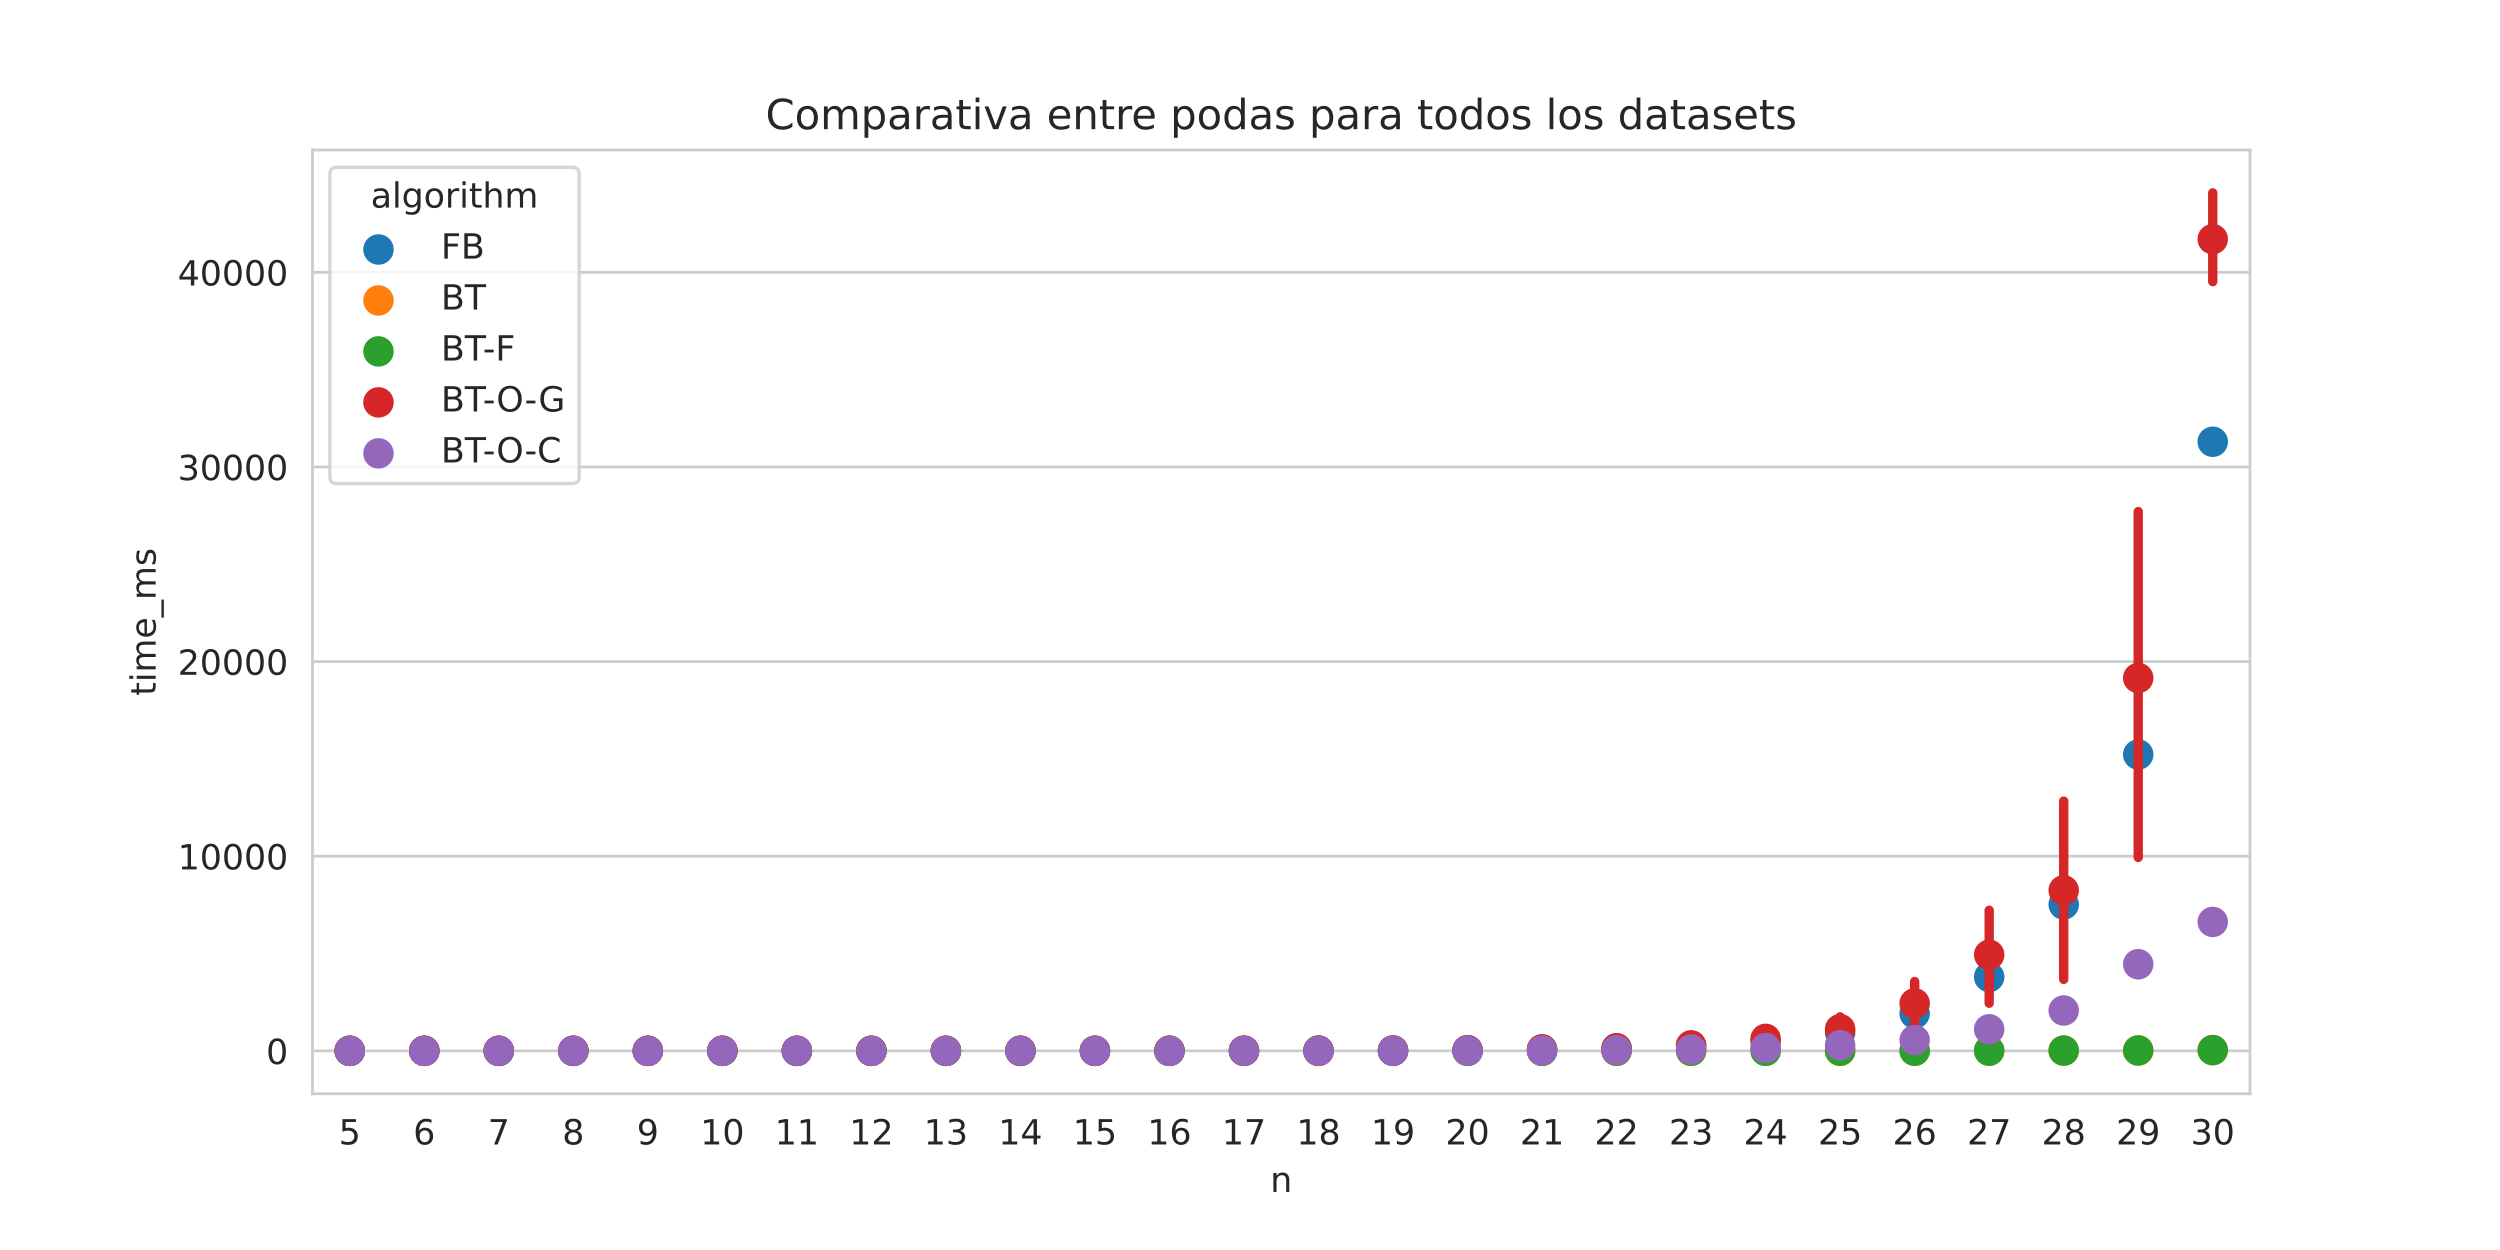 <?xml version="1.0" encoding="utf-8" standalone="no"?>
<!DOCTYPE svg PUBLIC "-//W3C//DTD SVG 1.1//EN"
  "http://www.w3.org/Graphics/SVG/1.1/DTD/svg11.dtd">
<!-- Created with matplotlib (https://matplotlib.org/) -->
<svg height="360pt" version="1.1" viewBox="0 0 720 360" width="720pt" xmlns="http://www.w3.org/2000/svg" xmlns:xlink="http://www.w3.org/1999/xlink">
 <defs>
  <style type="text/css">*{stroke-linecap:butt;stroke-linejoin:round;}</style>
 </defs>
 <g id="figure_1">
  <g id="patch_1">
   <path d="M 0 360 
L 720 360 
L 720 0 
L 0 0 
z
" style="fill:#ffffff;"/>
  </g>
  <g id="axes_1">
   <g id="patch_2">
    <path d="M 90 315 
L 648 315 
L 648 43.2 
L 90 43.2 
z
" style="fill:#ffffff;"/>
   </g>
   <g id="matplotlib.axis_1">
    <g id="xtick_1">
     <g id="text_1">
      <!-- 5 -->
      <g style="fill:#262626;" transform="translate(97.55 329.598)scale(0.1 -0.1)">
       <defs>
        <path d="M 10.797 72.906 
L 49.516 72.906 
L 49.516 64.594 
L 19.828 64.594 
L 19.828 46.734 
Q 21.969 47.469 24.109 47.828 
Q 26.266 48.188 28.422 48.188 
Q 40.625 48.188 47.75 41.5 
Q 54.891 34.812 54.891 23.391 
Q 54.891 11.625 47.562 5.094 
Q 40.234 -1.422 26.906 -1.422 
Q 22.312 -1.422 17.547 -0.641 
Q 12.797 0.141 7.719 1.703 
L 7.719 11.625 
Q 12.109 9.234 16.797 8.062 
Q 21.484 6.891 26.703 6.891 
Q 35.156 6.891 40.078 11.328 
Q 45.016 15.766 45.016 23.391 
Q 45.016 31 40.078 35.438 
Q 35.156 39.891 26.703 39.891 
Q 22.75 39.891 18.812 39.016 
Q 14.891 38.141 10.797 36.281 
z
" id="DejaVuSans-53"/>
       </defs>
       <use xlink:href="#DejaVuSans-53"/>
      </g>
     </g>
    </g>
    <g id="xtick_2">
     <g id="text_2">
      <!-- 6 -->
      <g style="fill:#262626;" transform="translate(119.011 329.598)scale(0.1 -0.1)">
       <defs>
        <path d="M 33.016 40.375 
Q 26.375 40.375 22.484 35.828 
Q 18.609 31.297 18.609 23.391 
Q 18.609 15.531 22.484 10.953 
Q 26.375 6.391 33.016 6.391 
Q 39.656 6.391 43.531 10.953 
Q 47.406 15.531 47.406 23.391 
Q 47.406 31.297 43.531 35.828 
Q 39.656 40.375 33.016 40.375 
z
M 52.594 71.297 
L 52.594 62.312 
Q 48.875 64.062 45.094 64.984 
Q 41.312 65.922 37.594 65.922 
Q 27.828 65.922 22.672 59.328 
Q 17.531 52.734 16.797 39.406 
Q 19.672 43.656 24.016 45.922 
Q 28.375 48.188 33.594 48.188 
Q 44.578 48.188 50.953 41.516 
Q 57.328 34.859 57.328 23.391 
Q 57.328 12.156 50.688 5.359 
Q 44.047 -1.422 33.016 -1.422 
Q 20.359 -1.422 13.672 8.266 
Q 6.984 17.969 6.984 36.375 
Q 6.984 53.656 15.188 63.938 
Q 23.391 74.219 37.203 74.219 
Q 40.922 74.219 44.703 73.484 
Q 48.484 72.75 52.594 71.297 
z
" id="DejaVuSans-54"/>
       </defs>
       <use xlink:href="#DejaVuSans-54"/>
      </g>
     </g>
    </g>
    <g id="xtick_3">
     <g id="text_3">
      <!-- 7 -->
      <g style="fill:#262626;" transform="translate(140.473 329.598)scale(0.1 -0.1)">
       <defs>
        <path d="M 8.203 72.906 
L 55.078 72.906 
L 55.078 68.703 
L 28.609 0 
L 18.312 0 
L 43.219 64.594 
L 8.203 64.594 
z
" id="DejaVuSans-55"/>
       </defs>
       <use xlink:href="#DejaVuSans-55"/>
      </g>
     </g>
    </g>
    <g id="xtick_4">
     <g id="text_4">
      <!-- 8 -->
      <g style="fill:#262626;" transform="translate(161.934 329.598)scale(0.1 -0.1)">
       <defs>
        <path d="M 31.781 34.625 
Q 24.75 34.625 20.719 30.859 
Q 16.703 27.094 16.703 20.516 
Q 16.703 13.922 20.719 10.156 
Q 24.75 6.391 31.781 6.391 
Q 38.812 6.391 42.859 10.172 
Q 46.922 13.969 46.922 20.516 
Q 46.922 27.094 42.891 30.859 
Q 38.875 34.625 31.781 34.625 
z
M 21.922 38.812 
Q 15.578 40.375 12.031 44.719 
Q 8.5 49.078 8.5 55.328 
Q 8.5 64.062 14.719 69.141 
Q 20.953 74.219 31.781 74.219 
Q 42.672 74.219 48.875 69.141 
Q 55.078 64.062 55.078 55.328 
Q 55.078 49.078 51.531 44.719 
Q 48 40.375 41.703 38.812 
Q 48.828 37.156 52.797 32.312 
Q 56.781 27.484 56.781 20.516 
Q 56.781 9.906 50.312 4.234 
Q 43.844 -1.422 31.781 -1.422 
Q 19.734 -1.422 13.25 4.234 
Q 6.781 9.906 6.781 20.516 
Q 6.781 27.484 10.781 32.312 
Q 14.797 37.156 21.922 38.812 
z
M 18.312 54.391 
Q 18.312 48.734 21.844 45.562 
Q 25.391 42.391 31.781 42.391 
Q 38.141 42.391 41.719 45.562 
Q 45.312 48.734 45.312 54.391 
Q 45.312 60.062 41.719 63.234 
Q 38.141 66.406 31.781 66.406 
Q 25.391 66.406 21.844 63.234 
Q 18.312 60.062 18.312 54.391 
z
" id="DejaVuSans-56"/>
       </defs>
       <use xlink:href="#DejaVuSans-56"/>
      </g>
     </g>
    </g>
    <g id="xtick_5">
     <g id="text_5">
      <!-- 9 -->
      <g style="fill:#262626;" transform="translate(183.396 329.598)scale(0.1 -0.1)">
       <defs>
        <path d="M 10.984 1.516 
L 10.984 10.5 
Q 14.703 8.734 18.5 7.812 
Q 22.312 6.891 25.984 6.891 
Q 35.75 6.891 40.891 13.453 
Q 46.047 20.016 46.781 33.406 
Q 43.953 29.203 39.594 26.953 
Q 35.25 24.703 29.984 24.703 
Q 19.047 24.703 12.672 31.312 
Q 6.297 37.938 6.297 49.422 
Q 6.297 60.641 12.938 67.422 
Q 19.578 74.219 30.609 74.219 
Q 43.266 74.219 49.922 64.516 
Q 56.594 54.828 56.594 36.375 
Q 56.594 19.141 48.406 8.859 
Q 40.234 -1.422 26.422 -1.422 
Q 22.703 -1.422 18.891 -0.688 
Q 15.094 0.047 10.984 1.516 
z
M 30.609 32.422 
Q 37.25 32.422 41.125 36.953 
Q 45.016 41.5 45.016 49.422 
Q 45.016 57.281 41.125 61.844 
Q 37.25 66.406 30.609 66.406 
Q 23.969 66.406 20.094 61.844 
Q 16.219 57.281 16.219 49.422 
Q 16.219 41.5 20.094 36.953 
Q 23.969 32.422 30.609 32.422 
z
" id="DejaVuSans-57"/>
       </defs>
       <use xlink:href="#DejaVuSans-57"/>
      </g>
     </g>
    </g>
    <g id="xtick_6">
     <g id="text_6">
      <!-- 10 -->
      <g style="fill:#262626;" transform="translate(201.676 329.598)scale(0.1 -0.1)">
       <defs>
        <path d="M 12.406 8.297 
L 28.516 8.297 
L 28.516 63.922 
L 10.984 60.406 
L 10.984 69.391 
L 28.422 72.906 
L 38.281 72.906 
L 38.281 8.297 
L 54.391 8.297 
L 54.391 0 
L 12.406 0 
z
" id="DejaVuSans-49"/>
        <path d="M 31.781 66.406 
Q 24.172 66.406 20.328 58.906 
Q 16.5 51.422 16.5 36.375 
Q 16.5 21.391 20.328 13.891 
Q 24.172 6.391 31.781 6.391 
Q 39.453 6.391 43.281 13.891 
Q 47.125 21.391 47.125 36.375 
Q 47.125 51.422 43.281 58.906 
Q 39.453 66.406 31.781 66.406 
z
M 31.781 74.219 
Q 44.047 74.219 50.516 64.516 
Q 56.984 54.828 56.984 36.375 
Q 56.984 17.969 50.516 8.266 
Q 44.047 -1.422 31.781 -1.422 
Q 19.531 -1.422 13.062 8.266 
Q 6.594 17.969 6.594 36.375 
Q 6.594 54.828 13.062 64.516 
Q 19.531 74.219 31.781 74.219 
z
" id="DejaVuSans-48"/>
       </defs>
       <use xlink:href="#DejaVuSans-49"/>
       <use x="63.623" xlink:href="#DejaVuSans-48"/>
      </g>
     </g>
    </g>
    <g id="xtick_7">
     <g id="text_7">
      <!-- 11 -->
      <g style="fill:#262626;" transform="translate(223.137 329.598)scale(0.1 -0.1)">
       <use xlink:href="#DejaVuSans-49"/>
       <use x="63.623" xlink:href="#DejaVuSans-49"/>
      </g>
     </g>
    </g>
    <g id="xtick_8">
     <g id="text_8">
      <!-- 12 -->
      <g style="fill:#262626;" transform="translate(244.599 329.598)scale(0.1 -0.1)">
       <defs>
        <path d="M 19.188 8.297 
L 53.609 8.297 
L 53.609 0 
L 7.328 0 
L 7.328 8.297 
Q 12.938 14.109 22.625 23.891 
Q 32.328 33.688 34.812 36.531 
Q 39.547 41.844 41.422 45.531 
Q 43.312 49.219 43.312 52.781 
Q 43.312 58.594 39.234 62.25 
Q 35.156 65.922 28.609 65.922 
Q 23.969 65.922 18.812 64.312 
Q 13.672 62.703 7.812 59.422 
L 7.812 69.391 
Q 13.766 71.781 18.938 73 
Q 24.125 74.219 28.422 74.219 
Q 39.75 74.219 46.484 68.547 
Q 53.219 62.891 53.219 53.422 
Q 53.219 48.922 51.531 44.891 
Q 49.859 40.875 45.406 35.406 
Q 44.188 33.984 37.641 27.219 
Q 31.109 20.453 19.188 8.297 
z
" id="DejaVuSans-50"/>
       </defs>
       <use xlink:href="#DejaVuSans-49"/>
       <use x="63.623" xlink:href="#DejaVuSans-50"/>
      </g>
     </g>
    </g>
    <g id="xtick_9">
     <g id="text_9">
      <!-- 13 -->
      <g style="fill:#262626;" transform="translate(266.061 329.598)scale(0.1 -0.1)">
       <defs>
        <path d="M 40.578 39.312 
Q 47.656 37.797 51.625 33 
Q 55.609 28.219 55.609 21.188 
Q 55.609 10.406 48.188 4.484 
Q 40.766 -1.422 27.094 -1.422 
Q 22.516 -1.422 17.656 -0.516 
Q 12.797 0.391 7.625 2.203 
L 7.625 11.719 
Q 11.719 9.328 16.594 8.109 
Q 21.484 6.891 26.812 6.891 
Q 36.078 6.891 40.938 10.547 
Q 45.797 14.203 45.797 21.188 
Q 45.797 27.641 41.281 31.266 
Q 36.766 34.906 28.719 34.906 
L 20.219 34.906 
L 20.219 43.016 
L 29.109 43.016 
Q 36.375 43.016 40.234 45.922 
Q 44.094 48.828 44.094 54.297 
Q 44.094 59.906 40.109 62.906 
Q 36.141 65.922 28.719 65.922 
Q 24.656 65.922 20.016 65.031 
Q 15.375 64.156 9.812 62.312 
L 9.812 71.094 
Q 15.438 72.656 20.344 73.438 
Q 25.25 74.219 29.594 74.219 
Q 40.828 74.219 47.359 69.109 
Q 53.906 64.016 53.906 55.328 
Q 53.906 49.266 50.438 45.094 
Q 46.969 40.922 40.578 39.312 
z
" id="DejaVuSans-51"/>
       </defs>
       <use xlink:href="#DejaVuSans-49"/>
       <use x="63.623" xlink:href="#DejaVuSans-51"/>
      </g>
     </g>
    </g>
    <g id="xtick_10">
     <g id="text_10">
      <!-- 14 -->
      <g style="fill:#262626;" transform="translate(287.522 329.598)scale(0.1 -0.1)">
       <defs>
        <path d="M 37.797 64.312 
L 12.891 25.391 
L 37.797 25.391 
z
M 35.203 72.906 
L 47.609 72.906 
L 47.609 25.391 
L 58.016 25.391 
L 58.016 17.188 
L 47.609 17.188 
L 47.609 0 
L 37.797 0 
L 37.797 17.188 
L 4.891 17.188 
L 4.891 26.703 
z
" id="DejaVuSans-52"/>
       </defs>
       <use xlink:href="#DejaVuSans-49"/>
       <use x="63.623" xlink:href="#DejaVuSans-52"/>
      </g>
     </g>
    </g>
    <g id="xtick_11">
     <g id="text_11">
      <!-- 15 -->
      <g style="fill:#262626;" transform="translate(308.984 329.598)scale(0.1 -0.1)">
       <use xlink:href="#DejaVuSans-49"/>
       <use x="63.623" xlink:href="#DejaVuSans-53"/>
      </g>
     </g>
    </g>
    <g id="xtick_12">
     <g id="text_12">
      <!-- 16 -->
      <g style="fill:#262626;" transform="translate(330.445 329.598)scale(0.1 -0.1)">
       <use xlink:href="#DejaVuSans-49"/>
       <use x="63.623" xlink:href="#DejaVuSans-54"/>
      </g>
     </g>
    </g>
    <g id="xtick_13">
     <g id="text_13">
      <!-- 17 -->
      <g style="fill:#262626;" transform="translate(351.907 329.598)scale(0.1 -0.1)">
       <use xlink:href="#DejaVuSans-49"/>
       <use x="63.623" xlink:href="#DejaVuSans-55"/>
      </g>
     </g>
    </g>
    <g id="xtick_14">
     <g id="text_14">
      <!-- 18 -->
      <g style="fill:#262626;" transform="translate(373.368 329.598)scale(0.1 -0.1)">
       <use xlink:href="#DejaVuSans-49"/>
       <use x="63.623" xlink:href="#DejaVuSans-56"/>
      </g>
     </g>
    </g>
    <g id="xtick_15">
     <g id="text_15">
      <!-- 19 -->
      <g style="fill:#262626;" transform="translate(394.83 329.598)scale(0.1 -0.1)">
       <use xlink:href="#DejaVuSans-49"/>
       <use x="63.623" xlink:href="#DejaVuSans-57"/>
      </g>
     </g>
    </g>
    <g id="xtick_16">
     <g id="text_16">
      <!-- 20 -->
      <g style="fill:#262626;" transform="translate(416.291 329.598)scale(0.1 -0.1)">
       <use xlink:href="#DejaVuSans-50"/>
       <use x="63.623" xlink:href="#DejaVuSans-48"/>
      </g>
     </g>
    </g>
    <g id="xtick_17">
     <g id="text_17">
      <!-- 21 -->
      <g style="fill:#262626;" transform="translate(437.753 329.598)scale(0.1 -0.1)">
       <use xlink:href="#DejaVuSans-50"/>
       <use x="63.623" xlink:href="#DejaVuSans-49"/>
      </g>
     </g>
    </g>
    <g id="xtick_18">
     <g id="text_18">
      <!-- 22 -->
      <g style="fill:#262626;" transform="translate(459.214 329.598)scale(0.1 -0.1)">
       <use xlink:href="#DejaVuSans-50"/>
       <use x="63.623" xlink:href="#DejaVuSans-50"/>
      </g>
     </g>
    </g>
    <g id="xtick_19">
     <g id="text_19">
      <!-- 23 -->
      <g style="fill:#262626;" transform="translate(480.676 329.598)scale(0.1 -0.1)">
       <use xlink:href="#DejaVuSans-50"/>
       <use x="63.623" xlink:href="#DejaVuSans-51"/>
      </g>
     </g>
    </g>
    <g id="xtick_20">
     <g id="text_20">
      <!-- 24 -->
      <g style="fill:#262626;" transform="translate(502.137 329.598)scale(0.1 -0.1)">
       <use xlink:href="#DejaVuSans-50"/>
       <use x="63.623" xlink:href="#DejaVuSans-52"/>
      </g>
     </g>
    </g>
    <g id="xtick_21">
     <g id="text_21">
      <!-- 25 -->
      <g style="fill:#262626;" transform="translate(523.599 329.598)scale(0.1 -0.1)">
       <use xlink:href="#DejaVuSans-50"/>
       <use x="63.623" xlink:href="#DejaVuSans-53"/>
      </g>
     </g>
    </g>
    <g id="xtick_22">
     <g id="text_22">
      <!-- 26 -->
      <g style="fill:#262626;" transform="translate(545.061 329.598)scale(0.1 -0.1)">
       <use xlink:href="#DejaVuSans-50"/>
       <use x="63.623" xlink:href="#DejaVuSans-54"/>
      </g>
     </g>
    </g>
    <g id="xtick_23">
     <g id="text_23">
      <!-- 27 -->
      <g style="fill:#262626;" transform="translate(566.522 329.598)scale(0.1 -0.1)">
       <use xlink:href="#DejaVuSans-50"/>
       <use x="63.623" xlink:href="#DejaVuSans-55"/>
      </g>
     </g>
    </g>
    <g id="xtick_24">
     <g id="text_24">
      <!-- 28 -->
      <g style="fill:#262626;" transform="translate(587.984 329.598)scale(0.1 -0.1)">
       <use xlink:href="#DejaVuSans-50"/>
       <use x="63.623" xlink:href="#DejaVuSans-56"/>
      </g>
     </g>
    </g>
    <g id="xtick_25">
     <g id="text_25">
      <!-- 29 -->
      <g style="fill:#262626;" transform="translate(609.445 329.598)scale(0.1 -0.1)">
       <use xlink:href="#DejaVuSans-50"/>
       <use x="63.623" xlink:href="#DejaVuSans-57"/>
      </g>
     </g>
    </g>
    <g id="xtick_26">
     <g id="text_26">
      <!-- 30 -->
      <g style="fill:#262626;" transform="translate(630.907 329.598)scale(0.1 -0.1)">
       <use xlink:href="#DejaVuSans-51"/>
       <use x="63.623" xlink:href="#DejaVuSans-48"/>
      </g>
     </g>
    </g>
    <g id="text_27">
     <!-- n -->
     <g style="fill:#262626;" transform="translate(365.831 343.277)scale(0.1 -0.1)">
      <defs>
       <path d="M 54.891 33.016 
L 54.891 0 
L 45.906 0 
L 45.906 32.719 
Q 45.906 40.484 42.875 44.328 
Q 39.844 48.188 33.797 48.188 
Q 26.516 48.188 22.312 43.547 
Q 18.109 38.922 18.109 30.906 
L 18.109 0 
L 9.078 0 
L 9.078 54.688 
L 18.109 54.688 
L 18.109 46.188 
Q 21.344 51.125 25.703 53.562 
Q 30.078 56 35.797 56 
Q 45.219 56 50.047 50.172 
Q 54.891 44.344 54.891 33.016 
z
" id="DejaVuSans-110"/>
      </defs>
      <use xlink:href="#DejaVuSans-110"/>
     </g>
    </g>
   </g>
   <g id="matplotlib.axis_2">
    <g id="ytick_1">
     <g id="line2d_1">
      <path clip-path="url(#pd4198e88ce)" d="M 90 302.645 
L 648 302.645 
" style="fill:none;stroke:#cccccc;stroke-linecap:round;stroke-width:0.8;"/>
     </g>
     <g id="text_28">
      <!-- 0 -->
      <g style="fill:#262626;" transform="translate(76.638 306.445)scale(0.1 -0.1)">
       <use xlink:href="#DejaVuSans-48"/>
      </g>
     </g>
    </g>
    <g id="ytick_2">
     <g id="line2d_2">
      <path clip-path="url(#pd4198e88ce)" d="M 90 246.591 
L 648 246.591 
" style="fill:none;stroke:#cccccc;stroke-linecap:round;stroke-width:0.8;"/>
     </g>
     <g id="text_29">
      <!-- 10000 -->
      <g style="fill:#262626;" transform="translate(51.188 250.39)scale(0.1 -0.1)">
       <use xlink:href="#DejaVuSans-49"/>
       <use x="63.623" xlink:href="#DejaVuSans-48"/>
       <use x="127.246" xlink:href="#DejaVuSans-48"/>
       <use x="190.869" xlink:href="#DejaVuSans-48"/>
       <use x="254.492" xlink:href="#DejaVuSans-48"/>
      </g>
     </g>
    </g>
    <g id="ytick_3">
     <g id="line2d_3">
      <path clip-path="url(#pd4198e88ce)" d="M 90 190.536 
L 648 190.536 
" style="fill:none;stroke:#cccccc;stroke-linecap:round;stroke-width:0.8;"/>
     </g>
     <g id="text_30">
      <!-- 20000 -->
      <g style="fill:#262626;" transform="translate(51.188 194.335)scale(0.1 -0.1)">
       <use xlink:href="#DejaVuSans-50"/>
       <use x="63.623" xlink:href="#DejaVuSans-48"/>
       <use x="127.246" xlink:href="#DejaVuSans-48"/>
       <use x="190.869" xlink:href="#DejaVuSans-48"/>
       <use x="254.492" xlink:href="#DejaVuSans-48"/>
      </g>
     </g>
    </g>
    <g id="ytick_4">
     <g id="line2d_4">
      <path clip-path="url(#pd4198e88ce)" d="M 90 134.481 
L 648 134.481 
" style="fill:none;stroke:#cccccc;stroke-linecap:round;stroke-width:0.8;"/>
     </g>
     <g id="text_31">
      <!-- 30000 -->
      <g style="fill:#262626;" transform="translate(51.188 138.28)scale(0.1 -0.1)">
       <use xlink:href="#DejaVuSans-51"/>
       <use x="63.623" xlink:href="#DejaVuSans-48"/>
       <use x="127.246" xlink:href="#DejaVuSans-48"/>
       <use x="190.869" xlink:href="#DejaVuSans-48"/>
       <use x="254.492" xlink:href="#DejaVuSans-48"/>
      </g>
     </g>
    </g>
    <g id="ytick_5">
     <g id="line2d_5">
      <path clip-path="url(#pd4198e88ce)" d="M 90 78.426 
L 648 78.426 
" style="fill:none;stroke:#cccccc;stroke-linecap:round;stroke-width:0.8;"/>
     </g>
     <g id="text_32">
      <!-- 40000 -->
      <g style="fill:#262626;" transform="translate(51.188 82.225)scale(0.1 -0.1)">
       <use xlink:href="#DejaVuSans-52"/>
       <use x="63.623" xlink:href="#DejaVuSans-48"/>
       <use x="127.246" xlink:href="#DejaVuSans-48"/>
       <use x="190.869" xlink:href="#DejaVuSans-48"/>
       <use x="254.492" xlink:href="#DejaVuSans-48"/>
      </g>
     </g>
    </g>
    <g id="text_33">
     <!-- time_ms -->
     <g style="fill:#262626;" transform="translate(44.83 200.371)rotate(-90)scale(0.1 -0.1)">
      <defs>
       <path d="M 18.312 70.219 
L 18.312 54.688 
L 36.812 54.688 
L 36.812 47.703 
L 18.312 47.703 
L 18.312 18.016 
Q 18.312 11.328 20.141 9.422 
Q 21.969 7.516 27.594 7.516 
L 36.812 7.516 
L 36.812 0 
L 27.594 0 
Q 17.188 0 13.234 3.875 
Q 9.281 7.766 9.281 18.016 
L 9.281 47.703 
L 2.688 47.703 
L 2.688 54.688 
L 9.281 54.688 
L 9.281 70.219 
z
" id="DejaVuSans-116"/>
       <path d="M 9.422 54.688 
L 18.406 54.688 
L 18.406 0 
L 9.422 0 
z
M 9.422 75.984 
L 18.406 75.984 
L 18.406 64.594 
L 9.422 64.594 
z
" id="DejaVuSans-105"/>
       <path d="M 52 44.188 
Q 55.375 50.25 60.062 53.125 
Q 64.75 56 71.094 56 
Q 79.641 56 84.281 50.016 
Q 88.922 44.047 88.922 33.016 
L 88.922 0 
L 79.891 0 
L 79.891 32.719 
Q 79.891 40.578 77.094 44.375 
Q 74.312 48.188 68.609 48.188 
Q 61.625 48.188 57.562 43.547 
Q 53.516 38.922 53.516 30.906 
L 53.516 0 
L 44.484 0 
L 44.484 32.719 
Q 44.484 40.625 41.703 44.406 
Q 38.922 48.188 33.109 48.188 
Q 26.219 48.188 22.156 43.531 
Q 18.109 38.875 18.109 30.906 
L 18.109 0 
L 9.078 0 
L 9.078 54.688 
L 18.109 54.688 
L 18.109 46.188 
Q 21.188 51.219 25.484 53.609 
Q 29.781 56 35.688 56 
Q 41.656 56 45.828 52.969 
Q 50 49.953 52 44.188 
z
" id="DejaVuSans-109"/>
       <path d="M 56.203 29.594 
L 56.203 25.203 
L 14.891 25.203 
Q 15.484 15.922 20.484 11.062 
Q 25.484 6.203 34.422 6.203 
Q 39.594 6.203 44.453 7.469 
Q 49.312 8.734 54.109 11.281 
L 54.109 2.781 
Q 49.266 0.734 44.188 -0.344 
Q 39.109 -1.422 33.891 -1.422 
Q 20.797 -1.422 13.156 6.188 
Q 5.516 13.812 5.516 26.812 
Q 5.516 40.234 12.766 48.109 
Q 20.016 56 32.328 56 
Q 43.359 56 49.781 48.891 
Q 56.203 41.797 56.203 29.594 
z
M 47.219 32.234 
Q 47.125 39.594 43.094 43.984 
Q 39.062 48.391 32.422 48.391 
Q 24.906 48.391 20.391 44.141 
Q 15.875 39.891 15.188 32.172 
z
" id="DejaVuSans-101"/>
       <path d="M 50.984 -16.609 
L 50.984 -23.578 
L -0.984 -23.578 
L -0.984 -16.609 
z
" id="DejaVuSans-95"/>
       <path d="M 44.281 53.078 
L 44.281 44.578 
Q 40.484 46.531 36.375 47.5 
Q 32.281 48.484 27.875 48.484 
Q 21.188 48.484 17.844 46.438 
Q 14.5 44.391 14.5 40.281 
Q 14.5 37.156 16.891 35.375 
Q 19.281 33.594 26.516 31.984 
L 29.594 31.297 
Q 39.156 29.25 43.188 25.516 
Q 47.219 21.781 47.219 15.094 
Q 47.219 7.469 41.188 3.016 
Q 35.156 -1.422 24.609 -1.422 
Q 20.219 -1.422 15.453 -0.562 
Q 10.688 0.297 5.422 2 
L 5.422 11.281 
Q 10.406 8.688 15.234 7.391 
Q 20.062 6.109 24.812 6.109 
Q 31.156 6.109 34.562 8.281 
Q 37.984 10.453 37.984 14.406 
Q 37.984 18.062 35.516 20.016 
Q 33.062 21.969 24.703 23.781 
L 21.578 24.516 
Q 13.234 26.266 9.516 29.906 
Q 5.812 33.547 5.812 39.891 
Q 5.812 47.609 11.281 51.797 
Q 16.75 56 26.812 56 
Q 31.781 56 36.172 55.266 
Q 40.578 54.547 44.281 53.078 
z
" id="DejaVuSans-115"/>
      </defs>
      <use xlink:href="#DejaVuSans-116"/>
      <use x="39.209" xlink:href="#DejaVuSans-105"/>
      <use x="66.992" xlink:href="#DejaVuSans-109"/>
      <use x="164.404" xlink:href="#DejaVuSans-101"/>
      <use x="225.928" xlink:href="#DejaVuSans-95"/>
      <use x="275.928" xlink:href="#DejaVuSans-109"/>
      <use x="373.34" xlink:href="#DejaVuSans-115"/>
     </g>
    </g>
   </g>
   <g id="PathCollection_1">
    <defs>
     <path d="M 0 3.384 
C 0.897 3.384 1.758 3.027 2.393 2.393 
C 3.027 1.758 3.384 0.897 3.384 0 
C 3.384 -0.897 3.027 -1.758 2.393 -2.393 
C 1.758 -3.027 0.897 -3.384 0 -3.384 
C -0.897 -3.384 -1.758 -3.027 -2.393 -2.393 
C -3.027 -1.758 -3.384 -0.897 -3.384 0 
C -3.384 0.897 -3.027 1.758 -2.393 2.393 
C -1.758 3.027 -0.897 3.384 0 3.384 
z
" id="m79765221af" style="stroke:#1f77b4;stroke-width:2.025;"/>
    </defs>
    <g clip-path="url(#pd4198e88ce)">
     <use style="fill:#1f77b4;stroke:#1f77b4;stroke-width:2.025;" x="100.731" xlink:href="#m79765221af" y="302.645"/>
     <use style="fill:#1f77b4;stroke:#1f77b4;stroke-width:2.025;" x="122.192" xlink:href="#m79765221af" y="302.645"/>
     <use style="fill:#1f77b4;stroke:#1f77b4;stroke-width:2.025;" x="143.654" xlink:href="#m79765221af" y="302.645"/>
     <use style="fill:#1f77b4;stroke:#1f77b4;stroke-width:2.025;" x="165.115" xlink:href="#m79765221af" y="302.645"/>
     <use style="fill:#1f77b4;stroke:#1f77b4;stroke-width:2.025;" x="186.577" xlink:href="#m79765221af" y="302.645"/>
     <use style="fill:#1f77b4;stroke:#1f77b4;stroke-width:2.025;" x="208.038" xlink:href="#m79765221af" y="302.645"/>
     <use style="fill:#1f77b4;stroke:#1f77b4;stroke-width:2.025;" x="229.5" xlink:href="#m79765221af" y="302.645"/>
     <use style="fill:#1f77b4;stroke:#1f77b4;stroke-width:2.025;" x="250.962" xlink:href="#m79765221af" y="302.645"/>
     <use style="fill:#1f77b4;stroke:#1f77b4;stroke-width:2.025;" x="272.423" xlink:href="#m79765221af" y="302.644"/>
     <use style="fill:#1f77b4;stroke:#1f77b4;stroke-width:2.025;" x="293.885" xlink:href="#m79765221af" y="302.642"/>
     <use style="fill:#1f77b4;stroke:#1f77b4;stroke-width:2.025;" x="315.346" xlink:href="#m79765221af" y="302.639"/>
     <use style="fill:#1f77b4;stroke:#1f77b4;stroke-width:2.025;" x="336.808" xlink:href="#m79765221af" y="302.633"/>
     <use style="fill:#1f77b4;stroke:#1f77b4;stroke-width:2.025;" x="358.269" xlink:href="#m79765221af" y="302.62"/>
     <use style="fill:#1f77b4;stroke:#1f77b4;stroke-width:2.025;" x="379.731" xlink:href="#m79765221af" y="302.597"/>
     <use style="fill:#1f77b4;stroke:#1f77b4;stroke-width:2.025;" x="401.192" xlink:href="#m79765221af" y="302.548"/>
     <use style="fill:#1f77b4;stroke:#1f77b4;stroke-width:2.025;" x="422.654" xlink:href="#m79765221af" y="302.463"/>
     <use style="fill:#1f77b4;stroke:#1f77b4;stroke-width:2.025;" x="444.115" xlink:href="#m79765221af" y="302.295"/>
     <use style="fill:#1f77b4;stroke:#1f77b4;stroke-width:2.025;" x="465.577" xlink:href="#m79765221af" y="301.956"/>
     <use style="fill:#1f77b4;stroke:#1f77b4;stroke-width:2.025;" x="487.038" xlink:href="#m79765221af" y="301.289"/>
     <use style="fill:#1f77b4;stroke:#1f77b4;stroke-width:2.025;" x="508.5" xlink:href="#m79765221af" y="299.96"/>
     <use style="fill:#1f77b4;stroke:#1f77b4;stroke-width:2.025;" x="529.962" xlink:href="#m79765221af" y="297.336"/>
     <use style="fill:#1f77b4;stroke:#1f77b4;stroke-width:2.025;" x="551.423" xlink:href="#m79765221af" y="291.907"/>
     <use style="fill:#1f77b4;stroke:#1f77b4;stroke-width:2.025;" x="572.885" xlink:href="#m79765221af" y="281.364"/>
     <use style="fill:#1f77b4;stroke:#1f77b4;stroke-width:2.025;" x="594.346" xlink:href="#m79765221af" y="260.497"/>
     <use style="fill:#1f77b4;stroke:#1f77b4;stroke-width:2.025;" x="615.808" xlink:href="#m79765221af" y="217.307"/>
     <use style="fill:#1f77b4;stroke:#1f77b4;stroke-width:2.025;" x="637.269" xlink:href="#m79765221af" y="127.229"/>
    </g>
   </g>
   <g id="line2d_6">
    <path clip-path="url(#pd4198e88ce)" d="M 100.731 302.645 
L 100.731 302.645 
" style="fill:none;stroke:#1f77b4;stroke-linecap:round;stroke-width:2.7;"/>
   </g>
   <g id="line2d_7">
    <path clip-path="url(#pd4198e88ce)" d="M 122.192 302.645 
L 122.192 302.645 
" style="fill:none;stroke:#1f77b4;stroke-linecap:round;stroke-width:2.7;"/>
   </g>
   <g id="line2d_8">
    <path clip-path="url(#pd4198e88ce)" d="M 143.654 302.645 
L 143.654 302.645 
" style="fill:none;stroke:#1f77b4;stroke-linecap:round;stroke-width:2.7;"/>
   </g>
   <g id="line2d_9">
    <path clip-path="url(#pd4198e88ce)" d="M 165.115 302.645 
L 165.115 302.645 
" style="fill:none;stroke:#1f77b4;stroke-linecap:round;stroke-width:2.7;"/>
   </g>
   <g id="line2d_10">
    <path clip-path="url(#pd4198e88ce)" d="M 186.577 302.645 
L 186.577 302.645 
" style="fill:none;stroke:#1f77b4;stroke-linecap:round;stroke-width:2.7;"/>
   </g>
   <g id="line2d_11">
    <path clip-path="url(#pd4198e88ce)" d="M 208.038 302.645 
L 208.038 302.645 
" style="fill:none;stroke:#1f77b4;stroke-linecap:round;stroke-width:2.7;"/>
   </g>
   <g id="line2d_12">
    <path clip-path="url(#pd4198e88ce)" d="M 229.5 302.645 
L 229.5 302.645 
" style="fill:none;stroke:#1f77b4;stroke-linecap:round;stroke-width:2.7;"/>
   </g>
   <g id="line2d_13">
    <path clip-path="url(#pd4198e88ce)" d="M 250.962 302.645 
L 250.962 302.644 
" style="fill:none;stroke:#1f77b4;stroke-linecap:round;stroke-width:2.7;"/>
   </g>
   <g id="line2d_14">
    <path clip-path="url(#pd4198e88ce)" d="M 272.423 302.644 
L 272.423 302.643 
" style="fill:none;stroke:#1f77b4;stroke-linecap:round;stroke-width:2.7;"/>
   </g>
   <g id="line2d_15">
    <path clip-path="url(#pd4198e88ce)" d="M 293.885 302.642 
L 293.885 302.641 
" style="fill:none;stroke:#1f77b4;stroke-linecap:round;stroke-width:2.7;"/>
   </g>
   <g id="line2d_16">
    <path clip-path="url(#pd4198e88ce)" d="M 315.346 302.639 
L 315.346 302.639 
" style="fill:none;stroke:#1f77b4;stroke-linecap:round;stroke-width:2.7;"/>
   </g>
   <g id="line2d_17">
    <path clip-path="url(#pd4198e88ce)" d="M 336.808 302.634 
L 336.808 302.631 
" style="fill:none;stroke:#1f77b4;stroke-linecap:round;stroke-width:2.7;"/>
   </g>
   <g id="line2d_18">
    <path clip-path="url(#pd4198e88ce)" d="M 358.269 302.621 
L 358.269 302.619 
" style="fill:none;stroke:#1f77b4;stroke-linecap:round;stroke-width:2.7;"/>
   </g>
   <g id="line2d_19">
    <path clip-path="url(#pd4198e88ce)" d="M 379.731 302.6 
L 379.731 302.595 
" style="fill:none;stroke:#1f77b4;stroke-linecap:round;stroke-width:2.7;"/>
   </g>
   <g id="line2d_20">
    <path clip-path="url(#pd4198e88ce)" d="M 401.192 302.553 
L 401.192 302.543 
" style="fill:none;stroke:#1f77b4;stroke-linecap:round;stroke-width:2.7;"/>
   </g>
   <g id="line2d_21">
    <path clip-path="url(#pd4198e88ce)" d="M 422.654 302.47 
L 422.654 302.456 
" style="fill:none;stroke:#1f77b4;stroke-linecap:round;stroke-width:2.7;"/>
   </g>
   <g id="line2d_22">
    <path clip-path="url(#pd4198e88ce)" d="M 444.115 302.31 
L 444.115 302.284 
" style="fill:none;stroke:#1f77b4;stroke-linecap:round;stroke-width:2.7;"/>
   </g>
   <g id="line2d_23">
    <path clip-path="url(#pd4198e88ce)" d="M 465.577 301.977 
L 465.577 301.935 
" style="fill:none;stroke:#1f77b4;stroke-linecap:round;stroke-width:2.7;"/>
   </g>
   <g id="line2d_24">
    <path clip-path="url(#pd4198e88ce)" d="M 487.038 301.341 
L 487.038 301.244 
" style="fill:none;stroke:#1f77b4;stroke-linecap:round;stroke-width:2.7;"/>
   </g>
   <g id="line2d_25">
    <path clip-path="url(#pd4198e88ce)" d="M 508.5 300.082 
L 508.5 299.863 
" style="fill:none;stroke:#1f77b4;stroke-linecap:round;stroke-width:2.7;"/>
   </g>
   <g id="line2d_26">
    <path clip-path="url(#pd4198e88ce)" d="M 529.962 297.58 
L 529.962 297.101 
" style="fill:none;stroke:#1f77b4;stroke-linecap:round;stroke-width:2.7;"/>
   </g>
   <g id="line2d_27">
    <path clip-path="url(#pd4198e88ce)" d="M 551.423 292.311 
L 551.423 291.554 
" style="fill:none;stroke:#1f77b4;stroke-linecap:round;stroke-width:2.7;"/>
   </g>
   <g id="line2d_28">
    <path clip-path="url(#pd4198e88ce)" d="M 572.885 282.174 
L 572.885 280.63 
" style="fill:none;stroke:#1f77b4;stroke-linecap:round;stroke-width:2.7;"/>
   </g>
   <g id="line2d_29">
    <path clip-path="url(#pd4198e88ce)" d="M 594.346 262.519 
L 594.346 258.519 
" style="fill:none;stroke:#1f77b4;stroke-linecap:round;stroke-width:2.7;"/>
   </g>
   <g id="line2d_30">
    <path clip-path="url(#pd4198e88ce)" d="M 615.808 220.799 
L 615.808 214.569 
" style="fill:none;stroke:#1f77b4;stroke-linecap:round;stroke-width:2.7;"/>
   </g>
   <g id="line2d_31">
    <path clip-path="url(#pd4198e88ce)" d="M 637.269 127.951 
L 637.269 126.698 
" style="fill:none;stroke:#1f77b4;stroke-linecap:round;stroke-width:2.7;"/>
   </g>
   <g id="PathCollection_2">
    <defs>
     <path d="M 0 3.384 
C 0.897 3.384 1.758 3.027 2.393 2.393 
C 3.027 1.758 3.384 0.897 3.384 0 
C 3.384 -0.897 3.027 -1.758 2.393 -2.393 
C 1.758 -3.027 0.897 -3.384 0 -3.384 
C -0.897 -3.384 -1.758 -3.027 -2.393 -2.393 
C -3.027 -1.758 -3.384 -0.897 -3.384 0 
C -3.384 0.897 -3.027 1.758 -2.393 2.393 
C -1.758 3.027 -0.897 3.384 0 3.384 
z
" id="mef138c0e96" style="stroke:#ff7f0e;stroke-width:2.025;"/>
    </defs>
    <g clip-path="url(#pd4198e88ce)">
     <use style="fill:#ff7f0e;stroke:#ff7f0e;stroke-width:2.025;" x="100.731" xlink:href="#mef138c0e96" y="302.645"/>
     <use style="fill:#ff7f0e;stroke:#ff7f0e;stroke-width:2.025;" x="122.192" xlink:href="#mef138c0e96" y="302.645"/>
     <use style="fill:#ff7f0e;stroke:#ff7f0e;stroke-width:2.025;" x="143.654" xlink:href="#mef138c0e96" y="302.645"/>
     <use style="fill:#ff7f0e;stroke:#ff7f0e;stroke-width:2.025;" x="165.115" xlink:href="#mef138c0e96" y="302.645"/>
     <use style="fill:#ff7f0e;stroke:#ff7f0e;stroke-width:2.025;" x="186.577" xlink:href="#mef138c0e96" y="302.645"/>
     <use style="fill:#ff7f0e;stroke:#ff7f0e;stroke-width:2.025;" x="208.038" xlink:href="#mef138c0e96" y="302.645"/>
     <use style="fill:#ff7f0e;stroke:#ff7f0e;stroke-width:2.025;" x="229.5" xlink:href="#mef138c0e96" y="302.645"/>
     <use style="fill:#ff7f0e;stroke:#ff7f0e;stroke-width:2.025;" x="250.962" xlink:href="#mef138c0e96" y="302.645"/>
     <use style="fill:#ff7f0e;stroke:#ff7f0e;stroke-width:2.025;" x="272.423" xlink:href="#mef138c0e96" y="302.645"/>
     <use style="fill:#ff7f0e;stroke:#ff7f0e;stroke-width:2.025;" x="293.885" xlink:href="#mef138c0e96" y="302.645"/>
     <use style="fill:#ff7f0e;stroke:#ff7f0e;stroke-width:2.025;" x="315.346" xlink:href="#mef138c0e96" y="302.645"/>
     <use style="fill:#ff7f0e;stroke:#ff7f0e;stroke-width:2.025;" x="336.808" xlink:href="#mef138c0e96" y="302.644"/>
     <use style="fill:#ff7f0e;stroke:#ff7f0e;stroke-width:2.025;" x="358.269" xlink:href="#mef138c0e96" y="302.644"/>
     <use style="fill:#ff7f0e;stroke:#ff7f0e;stroke-width:2.025;" x="379.731" xlink:href="#mef138c0e96" y="302.643"/>
     <use style="fill:#ff7f0e;stroke:#ff7f0e;stroke-width:2.025;" x="401.192" xlink:href="#mef138c0e96" y="302.642"/>
     <use style="fill:#ff7f0e;stroke:#ff7f0e;stroke-width:2.025;" x="422.654" xlink:href="#mef138c0e96" y="302.64"/>
     <use style="fill:#ff7f0e;stroke:#ff7f0e;stroke-width:2.025;" x="444.115" xlink:href="#mef138c0e96" y="302.638"/>
     <use style="fill:#ff7f0e;stroke:#ff7f0e;stroke-width:2.025;" x="465.577" xlink:href="#mef138c0e96" y="302.635"/>
     <use style="fill:#ff7f0e;stroke:#ff7f0e;stroke-width:2.025;" x="487.038" xlink:href="#mef138c0e96" y="302.63"/>
     <use style="fill:#ff7f0e;stroke:#ff7f0e;stroke-width:2.025;" x="508.5" xlink:href="#mef138c0e96" y="302.623"/>
     <use style="fill:#ff7f0e;stroke:#ff7f0e;stroke-width:2.025;" x="529.962" xlink:href="#mef138c0e96" y="302.614"/>
     <use style="fill:#ff7f0e;stroke:#ff7f0e;stroke-width:2.025;" x="551.423" xlink:href="#mef138c0e96" y="302.601"/>
     <use style="fill:#ff7f0e;stroke:#ff7f0e;stroke-width:2.025;" x="572.885" xlink:href="#mef138c0e96" y="302.58"/>
     <use style="fill:#ff7f0e;stroke:#ff7f0e;stroke-width:2.025;" x="594.346" xlink:href="#mef138c0e96" y="302.549"/>
     <use style="fill:#ff7f0e;stroke:#ff7f0e;stroke-width:2.025;" x="615.808" xlink:href="#mef138c0e96" y="302.513"/>
     <use style="fill:#ff7f0e;stroke:#ff7f0e;stroke-width:2.025;" x="637.269" xlink:href="#mef138c0e96" y="302.428"/>
    </g>
   </g>
   <g id="line2d_32">
    <path clip-path="url(#pd4198e88ce)" d="M 100.731 302.645 
L 100.731 302.645 
" style="fill:none;stroke:#ff7f0e;stroke-linecap:round;stroke-width:2.7;"/>
   </g>
   <g id="line2d_33">
    <path clip-path="url(#pd4198e88ce)" d="M 122.192 302.645 
L 122.192 302.645 
" style="fill:none;stroke:#ff7f0e;stroke-linecap:round;stroke-width:2.7;"/>
   </g>
   <g id="line2d_34">
    <path clip-path="url(#pd4198e88ce)" d="M 143.654 302.645 
L 143.654 302.645 
" style="fill:none;stroke:#ff7f0e;stroke-linecap:round;stroke-width:2.7;"/>
   </g>
   <g id="line2d_35">
    <path clip-path="url(#pd4198e88ce)" d="M 165.115 302.645 
L 165.115 302.645 
" style="fill:none;stroke:#ff7f0e;stroke-linecap:round;stroke-width:2.7;"/>
   </g>
   <g id="line2d_36">
    <path clip-path="url(#pd4198e88ce)" d="M 186.577 302.645 
L 186.577 302.645 
" style="fill:none;stroke:#ff7f0e;stroke-linecap:round;stroke-width:2.7;"/>
   </g>
   <g id="line2d_37">
    <path clip-path="url(#pd4198e88ce)" d="M 208.038 302.645 
L 208.038 302.645 
" style="fill:none;stroke:#ff7f0e;stroke-linecap:round;stroke-width:2.7;"/>
   </g>
   <g id="line2d_38">
    <path clip-path="url(#pd4198e88ce)" d="M 229.5 302.645 
L 229.5 302.645 
" style="fill:none;stroke:#ff7f0e;stroke-linecap:round;stroke-width:2.7;"/>
   </g>
   <g id="line2d_39">
    <path clip-path="url(#pd4198e88ce)" d="M 250.962 302.645 
L 250.962 302.645 
" style="fill:none;stroke:#ff7f0e;stroke-linecap:round;stroke-width:2.7;"/>
   </g>
   <g id="line2d_40">
    <path clip-path="url(#pd4198e88ce)" d="M 272.423 302.645 
L 272.423 302.645 
" style="fill:none;stroke:#ff7f0e;stroke-linecap:round;stroke-width:2.7;"/>
   </g>
   <g id="line2d_41">
    <path clip-path="url(#pd4198e88ce)" d="M 293.885 302.645 
L 293.885 302.645 
" style="fill:none;stroke:#ff7f0e;stroke-linecap:round;stroke-width:2.7;"/>
   </g>
   <g id="line2d_42">
    <path clip-path="url(#pd4198e88ce)" d="M 315.346 302.645 
L 315.346 302.645 
" style="fill:none;stroke:#ff7f0e;stroke-linecap:round;stroke-width:2.7;"/>
   </g>
   <g id="line2d_43">
    <path clip-path="url(#pd4198e88ce)" d="M 336.808 302.644 
L 336.808 302.644 
" style="fill:none;stroke:#ff7f0e;stroke-linecap:round;stroke-width:2.7;"/>
   </g>
   <g id="line2d_44">
    <path clip-path="url(#pd4198e88ce)" d="M 358.269 302.644 
L 358.269 302.644 
" style="fill:none;stroke:#ff7f0e;stroke-linecap:round;stroke-width:2.7;"/>
   </g>
   <g id="line2d_45">
    <path clip-path="url(#pd4198e88ce)" d="M 379.731 302.643 
L 379.731 302.643 
" style="fill:none;stroke:#ff7f0e;stroke-linecap:round;stroke-width:2.7;"/>
   </g>
   <g id="line2d_46">
    <path clip-path="url(#pd4198e88ce)" d="M 401.192 302.642 
L 401.192 302.641 
" style="fill:none;stroke:#ff7f0e;stroke-linecap:round;stroke-width:2.7;"/>
   </g>
   <g id="line2d_47">
    <path clip-path="url(#pd4198e88ce)" d="M 422.654 302.641 
L 422.654 302.64 
" style="fill:none;stroke:#ff7f0e;stroke-linecap:round;stroke-width:2.7;"/>
   </g>
   <g id="line2d_48">
    <path clip-path="url(#pd4198e88ce)" d="M 444.115 302.639 
L 444.115 302.637 
" style="fill:none;stroke:#ff7f0e;stroke-linecap:round;stroke-width:2.7;"/>
   </g>
   <g id="line2d_49">
    <path clip-path="url(#pd4198e88ce)" d="M 465.577 302.636 
L 465.577 302.634 
" style="fill:none;stroke:#ff7f0e;stroke-linecap:round;stroke-width:2.7;"/>
   </g>
   <g id="line2d_50">
    <path clip-path="url(#pd4198e88ce)" d="M 487.038 302.631 
L 487.038 302.628 
" style="fill:none;stroke:#ff7f0e;stroke-linecap:round;stroke-width:2.7;"/>
   </g>
   <g id="line2d_51">
    <path clip-path="url(#pd4198e88ce)" d="M 508.5 302.625 
L 508.5 302.621 
" style="fill:none;stroke:#ff7f0e;stroke-linecap:round;stroke-width:2.7;"/>
   </g>
   <g id="line2d_52">
    <path clip-path="url(#pd4198e88ce)" d="M 529.962 302.616 
L 529.962 302.611 
" style="fill:none;stroke:#ff7f0e;stroke-linecap:round;stroke-width:2.7;"/>
   </g>
   <g id="line2d_53">
    <path clip-path="url(#pd4198e88ce)" d="M 551.423 302.605 
L 551.423 302.597 
" style="fill:none;stroke:#ff7f0e;stroke-linecap:round;stroke-width:2.7;"/>
   </g>
   <g id="line2d_54">
    <path clip-path="url(#pd4198e88ce)" d="M 572.885 302.585 
L 572.885 302.575 
" style="fill:none;stroke:#ff7f0e;stroke-linecap:round;stroke-width:2.7;"/>
   </g>
   <g id="line2d_55">
    <path clip-path="url(#pd4198e88ce)" d="M 594.346 302.557 
L 594.346 302.541 
" style="fill:none;stroke:#ff7f0e;stroke-linecap:round;stroke-width:2.7;"/>
   </g>
   <g id="line2d_56">
    <path clip-path="url(#pd4198e88ce)" d="M 615.808 302.524 
L 615.808 302.501 
" style="fill:none;stroke:#ff7f0e;stroke-linecap:round;stroke-width:2.7;"/>
   </g>
   <g id="line2d_57">
    <path clip-path="url(#pd4198e88ce)" d="M 637.269 302.44 
L 637.269 302.414 
" style="fill:none;stroke:#ff7f0e;stroke-linecap:round;stroke-width:2.7;"/>
   </g>
   <g id="patch_3">
    <path d="M 90 315 
L 90 43.2 
" style="fill:none;stroke:#cccccc;stroke-linecap:square;stroke-linejoin:miter;stroke-width:0.8;"/>
   </g>
   <g id="patch_4">
    <path d="M 648 315 
L 648 43.2 
" style="fill:none;stroke:#cccccc;stroke-linecap:square;stroke-linejoin:miter;stroke-width:0.8;"/>
   </g>
   <g id="patch_5">
    <path d="M 90 315 
L 648 315 
" style="fill:none;stroke:#cccccc;stroke-linecap:square;stroke-linejoin:miter;stroke-width:0.8;"/>
   </g>
   <g id="patch_6">
    <path d="M 90 43.2 
L 648 43.2 
" style="fill:none;stroke:#cccccc;stroke-linecap:square;stroke-linejoin:miter;stroke-width:0.8;"/>
   </g>
   <g id="PathCollection_3">
    <defs>
     <path d="M 0 3.384 
C 0.897 3.384 1.758 3.027 2.393 2.393 
C 3.027 1.758 3.384 0.897 3.384 0 
C 3.384 -0.897 3.027 -1.758 2.393 -2.393 
C 1.758 -3.027 0.897 -3.384 0 -3.384 
C -0.897 -3.384 -1.758 -3.027 -2.393 -2.393 
C -3.027 -1.758 -3.384 -0.897 -3.384 0 
C -3.384 0.897 -3.027 1.758 -2.393 2.393 
C -1.758 3.027 -0.897 3.384 0 3.384 
z
" id="maec01c1398" style="stroke:#2ca02c;stroke-width:2.025;"/>
    </defs>
    <g clip-path="url(#pd4198e88ce)">
     <use style="fill:#2ca02c;stroke:#2ca02c;stroke-width:2.025;" x="100.731" xlink:href="#maec01c1398" y="302.645"/>
     <use style="fill:#2ca02c;stroke:#2ca02c;stroke-width:2.025;" x="122.192" xlink:href="#maec01c1398" y="302.645"/>
     <use style="fill:#2ca02c;stroke:#2ca02c;stroke-width:2.025;" x="143.654" xlink:href="#maec01c1398" y="302.645"/>
     <use style="fill:#2ca02c;stroke:#2ca02c;stroke-width:2.025;" x="165.115" xlink:href="#maec01c1398" y="302.645"/>
     <use style="fill:#2ca02c;stroke:#2ca02c;stroke-width:2.025;" x="186.577" xlink:href="#maec01c1398" y="302.645"/>
     <use style="fill:#2ca02c;stroke:#2ca02c;stroke-width:2.025;" x="208.038" xlink:href="#maec01c1398" y="302.645"/>
     <use style="fill:#2ca02c;stroke:#2ca02c;stroke-width:2.025;" x="229.5" xlink:href="#maec01c1398" y="302.645"/>
     <use style="fill:#2ca02c;stroke:#2ca02c;stroke-width:2.025;" x="250.962" xlink:href="#maec01c1398" y="302.645"/>
     <use style="fill:#2ca02c;stroke:#2ca02c;stroke-width:2.025;" x="272.423" xlink:href="#maec01c1398" y="302.645"/>
     <use style="fill:#2ca02c;stroke:#2ca02c;stroke-width:2.025;" x="293.885" xlink:href="#maec01c1398" y="302.645"/>
     <use style="fill:#2ca02c;stroke:#2ca02c;stroke-width:2.025;" x="315.346" xlink:href="#maec01c1398" y="302.645"/>
     <use style="fill:#2ca02c;stroke:#2ca02c;stroke-width:2.025;" x="336.808" xlink:href="#maec01c1398" y="302.645"/>
     <use style="fill:#2ca02c;stroke:#2ca02c;stroke-width:2.025;" x="358.269" xlink:href="#maec01c1398" y="302.645"/>
     <use style="fill:#2ca02c;stroke:#2ca02c;stroke-width:2.025;" x="379.731" xlink:href="#maec01c1398" y="302.645"/>
     <use style="fill:#2ca02c;stroke:#2ca02c;stroke-width:2.025;" x="401.192" xlink:href="#maec01c1398" y="302.644"/>
     <use style="fill:#2ca02c;stroke:#2ca02c;stroke-width:2.025;" x="422.654" xlink:href="#maec01c1398" y="302.644"/>
     <use style="fill:#2ca02c;stroke:#2ca02c;stroke-width:2.025;" x="444.115" xlink:href="#maec01c1398" y="302.642"/>
     <use style="fill:#2ca02c;stroke:#2ca02c;stroke-width:2.025;" x="465.577" xlink:href="#maec01c1398" y="302.641"/>
     <use style="fill:#2ca02c;stroke:#2ca02c;stroke-width:2.025;" x="487.038" xlink:href="#maec01c1398" y="302.639"/>
     <use style="fill:#2ca02c;stroke:#2ca02c;stroke-width:2.025;" x="508.5" xlink:href="#maec01c1398" y="302.635"/>
     <use style="fill:#2ca02c;stroke:#2ca02c;stroke-width:2.025;" x="529.962" xlink:href="#maec01c1398" y="302.628"/>
     <use style="fill:#2ca02c;stroke:#2ca02c;stroke-width:2.025;" x="551.423" xlink:href="#maec01c1398" y="302.619"/>
     <use style="fill:#2ca02c;stroke:#2ca02c;stroke-width:2.025;" x="572.885" xlink:href="#maec01c1398" y="302.6"/>
     <use style="fill:#2ca02c;stroke:#2ca02c;stroke-width:2.025;" x="594.346" xlink:href="#maec01c1398" y="302.583"/>
     <use style="fill:#2ca02c;stroke:#2ca02c;stroke-width:2.025;" x="615.808" xlink:href="#maec01c1398" y="302.549"/>
     <use style="fill:#2ca02c;stroke:#2ca02c;stroke-width:2.025;" x="637.269" xlink:href="#maec01c1398" y="302.429"/>
    </g>
   </g>
   <g id="line2d_58">
    <path clip-path="url(#pd4198e88ce)" d="M 100.731 302.645 
L 100.731 302.645 
" style="fill:none;stroke:#2ca02c;stroke-linecap:round;stroke-width:2.7;"/>
   </g>
   <g id="line2d_59">
    <path clip-path="url(#pd4198e88ce)" d="M 122.192 302.645 
L 122.192 302.645 
" style="fill:none;stroke:#2ca02c;stroke-linecap:round;stroke-width:2.7;"/>
   </g>
   <g id="line2d_60">
    <path clip-path="url(#pd4198e88ce)" d="M 143.654 302.645 
L 143.654 302.645 
" style="fill:none;stroke:#2ca02c;stroke-linecap:round;stroke-width:2.7;"/>
   </g>
   <g id="line2d_61">
    <path clip-path="url(#pd4198e88ce)" d="M 165.115 302.645 
L 165.115 302.645 
" style="fill:none;stroke:#2ca02c;stroke-linecap:round;stroke-width:2.7;"/>
   </g>
   <g id="line2d_62">
    <path clip-path="url(#pd4198e88ce)" d="M 186.577 302.645 
L 186.577 302.645 
" style="fill:none;stroke:#2ca02c;stroke-linecap:round;stroke-width:2.7;"/>
   </g>
   <g id="line2d_63">
    <path clip-path="url(#pd4198e88ce)" d="M 208.038 302.645 
L 208.038 302.645 
" style="fill:none;stroke:#2ca02c;stroke-linecap:round;stroke-width:2.7;"/>
   </g>
   <g id="line2d_64">
    <path clip-path="url(#pd4198e88ce)" d="M 229.5 302.645 
L 229.5 302.645 
" style="fill:none;stroke:#2ca02c;stroke-linecap:round;stroke-width:2.7;"/>
   </g>
   <g id="line2d_65">
    <path clip-path="url(#pd4198e88ce)" d="M 250.962 302.645 
L 250.962 302.645 
" style="fill:none;stroke:#2ca02c;stroke-linecap:round;stroke-width:2.7;"/>
   </g>
   <g id="line2d_66">
    <path clip-path="url(#pd4198e88ce)" d="M 272.423 302.645 
L 272.423 302.645 
" style="fill:none;stroke:#2ca02c;stroke-linecap:round;stroke-width:2.7;"/>
   </g>
   <g id="line2d_67">
    <path clip-path="url(#pd4198e88ce)" d="M 293.885 302.645 
L 293.885 302.645 
" style="fill:none;stroke:#2ca02c;stroke-linecap:round;stroke-width:2.7;"/>
   </g>
   <g id="line2d_68">
    <path clip-path="url(#pd4198e88ce)" d="M 315.346 302.645 
L 315.346 302.645 
" style="fill:none;stroke:#2ca02c;stroke-linecap:round;stroke-width:2.7;"/>
   </g>
   <g id="line2d_69">
    <path clip-path="url(#pd4198e88ce)" d="M 336.808 302.645 
L 336.808 302.645 
" style="fill:none;stroke:#2ca02c;stroke-linecap:round;stroke-width:2.7;"/>
   </g>
   <g id="line2d_70">
    <path clip-path="url(#pd4198e88ce)" d="M 358.269 302.645 
L 358.269 302.644 
" style="fill:none;stroke:#2ca02c;stroke-linecap:round;stroke-width:2.7;"/>
   </g>
   <g id="line2d_71">
    <path clip-path="url(#pd4198e88ce)" d="M 379.731 302.645 
L 379.731 302.645 
" style="fill:none;stroke:#2ca02c;stroke-linecap:round;stroke-width:2.7;"/>
   </g>
   <g id="line2d_72">
    <path clip-path="url(#pd4198e88ce)" d="M 401.192 302.645 
L 401.192 302.644 
" style="fill:none;stroke:#2ca02c;stroke-linecap:round;stroke-width:2.7;"/>
   </g>
   <g id="line2d_73">
    <path clip-path="url(#pd4198e88ce)" d="M 422.654 302.644 
L 422.654 302.643 
" style="fill:none;stroke:#2ca02c;stroke-linecap:round;stroke-width:2.7;"/>
   </g>
   <g id="line2d_74">
    <path clip-path="url(#pd4198e88ce)" d="M 444.115 302.643 
L 444.115 302.642 
" style="fill:none;stroke:#2ca02c;stroke-linecap:round;stroke-width:2.7;"/>
   </g>
   <g id="line2d_75">
    <path clip-path="url(#pd4198e88ce)" d="M 465.577 302.642 
L 465.577 302.64 
" style="fill:none;stroke:#2ca02c;stroke-linecap:round;stroke-width:2.7;"/>
   </g>
   <g id="line2d_76">
    <path clip-path="url(#pd4198e88ce)" d="M 487.038 302.641 
L 487.038 302.638 
" style="fill:none;stroke:#2ca02c;stroke-linecap:round;stroke-width:2.7;"/>
   </g>
   <g id="line2d_77">
    <path clip-path="url(#pd4198e88ce)" d="M 508.5 302.638 
L 508.5 302.631 
" style="fill:none;stroke:#2ca02c;stroke-linecap:round;stroke-width:2.7;"/>
   </g>
   <g id="line2d_78">
    <path clip-path="url(#pd4198e88ce)" d="M 529.962 302.633 
L 529.962 302.623 
" style="fill:none;stroke:#2ca02c;stroke-linecap:round;stroke-width:2.7;"/>
   </g>
   <g id="line2d_79">
    <path clip-path="url(#pd4198e88ce)" d="M 551.423 302.626 
L 551.423 302.612 
" style="fill:none;stroke:#2ca02c;stroke-linecap:round;stroke-width:2.7;"/>
   </g>
   <g id="line2d_80">
    <path clip-path="url(#pd4198e88ce)" d="M 572.885 302.613 
L 572.885 302.589 
" style="fill:none;stroke:#2ca02c;stroke-linecap:round;stroke-width:2.7;"/>
   </g>
   <g id="line2d_81">
    <path clip-path="url(#pd4198e88ce)" d="M 594.346 302.6 
L 594.346 302.566 
" style="fill:none;stroke:#2ca02c;stroke-linecap:round;stroke-width:2.7;"/>
   </g>
   <g id="line2d_82">
    <path clip-path="url(#pd4198e88ce)" d="M 615.808 302.576 
L 615.808 302.525 
" style="fill:none;stroke:#2ca02c;stroke-linecap:round;stroke-width:2.7;"/>
   </g>
   <g id="line2d_83">
    <path clip-path="url(#pd4198e88ce)" d="M 637.269 302.439 
L 637.269 302.42 
" style="fill:none;stroke:#2ca02c;stroke-linecap:round;stroke-width:2.7;"/>
   </g>
   <g id="text_34">
    <!-- Comparativa entre podas para todos los datasets -->
    <g style="fill:#262626;" transform="translate(220.482 37.2)scale(0.12 -0.12)">
     <defs>
      <path d="M 64.406 67.281 
L 64.406 56.891 
Q 59.422 61.531 53.781 63.812 
Q 48.141 66.109 41.797 66.109 
Q 29.297 66.109 22.656 58.469 
Q 16.016 50.828 16.016 36.375 
Q 16.016 21.969 22.656 14.328 
Q 29.297 6.688 41.797 6.688 
Q 48.141 6.688 53.781 8.984 
Q 59.422 11.281 64.406 15.922 
L 64.406 5.609 
Q 59.234 2.094 53.438 0.328 
Q 47.656 -1.422 41.219 -1.422 
Q 24.656 -1.422 15.125 8.703 
Q 5.609 18.844 5.609 36.375 
Q 5.609 53.953 15.125 64.078 
Q 24.656 74.219 41.219 74.219 
Q 47.75 74.219 53.531 72.484 
Q 59.328 70.75 64.406 67.281 
z
" id="DejaVuSans-67"/>
      <path d="M 30.609 48.391 
Q 23.391 48.391 19.188 42.75 
Q 14.984 37.109 14.984 27.297 
Q 14.984 17.484 19.156 11.844 
Q 23.344 6.203 30.609 6.203 
Q 37.797 6.203 41.984 11.859 
Q 46.188 17.531 46.188 27.297 
Q 46.188 37.016 41.984 42.703 
Q 37.797 48.391 30.609 48.391 
z
M 30.609 56 
Q 42.328 56 49.016 48.375 
Q 55.719 40.766 55.719 27.297 
Q 55.719 13.875 49.016 6.219 
Q 42.328 -1.422 30.609 -1.422 
Q 18.844 -1.422 12.172 6.219 
Q 5.516 13.875 5.516 27.297 
Q 5.516 40.766 12.172 48.375 
Q 18.844 56 30.609 56 
z
" id="DejaVuSans-111"/>
      <path d="M 18.109 8.203 
L 18.109 -20.797 
L 9.078 -20.797 
L 9.078 54.688 
L 18.109 54.688 
L 18.109 46.391 
Q 20.953 51.266 25.266 53.625 
Q 29.594 56 35.594 56 
Q 45.562 56 51.781 48.094 
Q 58.016 40.188 58.016 27.297 
Q 58.016 14.406 51.781 6.484 
Q 45.562 -1.422 35.594 -1.422 
Q 29.594 -1.422 25.266 0.953 
Q 20.953 3.328 18.109 8.203 
z
M 48.688 27.297 
Q 48.688 37.203 44.609 42.844 
Q 40.531 48.484 33.406 48.484 
Q 26.266 48.484 22.188 42.844 
Q 18.109 37.203 18.109 27.297 
Q 18.109 17.391 22.188 11.75 
Q 26.266 6.109 33.406 6.109 
Q 40.531 6.109 44.609 11.75 
Q 48.688 17.391 48.688 27.297 
z
" id="DejaVuSans-112"/>
      <path d="M 34.281 27.484 
Q 23.391 27.484 19.188 25 
Q 14.984 22.516 14.984 16.5 
Q 14.984 11.719 18.141 8.906 
Q 21.297 6.109 26.703 6.109 
Q 34.188 6.109 38.703 11.406 
Q 43.219 16.703 43.219 25.484 
L 43.219 27.484 
z
M 52.203 31.203 
L 52.203 0 
L 43.219 0 
L 43.219 8.297 
Q 40.141 3.328 35.547 0.953 
Q 30.953 -1.422 24.312 -1.422 
Q 15.922 -1.422 10.953 3.297 
Q 6 8.016 6 15.922 
Q 6 25.141 12.172 29.828 
Q 18.359 34.516 30.609 34.516 
L 43.219 34.516 
L 43.219 35.406 
Q 43.219 41.609 39.141 45 
Q 35.062 48.391 27.688 48.391 
Q 23 48.391 18.547 47.266 
Q 14.109 46.141 10.016 43.891 
L 10.016 52.203 
Q 14.938 54.109 19.578 55.047 
Q 24.219 56 28.609 56 
Q 40.484 56 46.344 49.844 
Q 52.203 43.703 52.203 31.203 
z
" id="DejaVuSans-97"/>
      <path d="M 41.109 46.297 
Q 39.594 47.172 37.812 47.578 
Q 36.031 48 33.891 48 
Q 26.266 48 22.188 43.047 
Q 18.109 38.094 18.109 28.812 
L 18.109 0 
L 9.078 0 
L 9.078 54.688 
L 18.109 54.688 
L 18.109 46.188 
Q 20.953 51.172 25.484 53.578 
Q 30.031 56 36.531 56 
Q 37.453 56 38.578 55.875 
Q 39.703 55.766 41.062 55.516 
z
" id="DejaVuSans-114"/>
      <path d="M 2.984 54.688 
L 12.5 54.688 
L 29.594 8.797 
L 46.688 54.688 
L 56.203 54.688 
L 35.688 0 
L 23.484 0 
z
" id="DejaVuSans-118"/>
      <path id="DejaVuSans-32"/>
      <path d="M 45.406 46.391 
L 45.406 75.984 
L 54.391 75.984 
L 54.391 0 
L 45.406 0 
L 45.406 8.203 
Q 42.578 3.328 38.25 0.953 
Q 33.938 -1.422 27.875 -1.422 
Q 17.969 -1.422 11.734 6.484 
Q 5.516 14.406 5.516 27.297 
Q 5.516 40.188 11.734 48.094 
Q 17.969 56 27.875 56 
Q 33.938 56 38.25 53.625 
Q 42.578 51.266 45.406 46.391 
z
M 14.797 27.297 
Q 14.797 17.391 18.875 11.75 
Q 22.953 6.109 30.078 6.109 
Q 37.203 6.109 41.297 11.75 
Q 45.406 17.391 45.406 27.297 
Q 45.406 37.203 41.297 42.844 
Q 37.203 48.484 30.078 48.484 
Q 22.953 48.484 18.875 42.844 
Q 14.797 37.203 14.797 27.297 
z
" id="DejaVuSans-100"/>
      <path d="M 9.422 75.984 
L 18.406 75.984 
L 18.406 0 
L 9.422 0 
z
" id="DejaVuSans-108"/>
     </defs>
     <use xlink:href="#DejaVuSans-67"/>
     <use x="69.824" xlink:href="#DejaVuSans-111"/>
     <use x="131.006" xlink:href="#DejaVuSans-109"/>
     <use x="228.418" xlink:href="#DejaVuSans-112"/>
     <use x="291.895" xlink:href="#DejaVuSans-97"/>
     <use x="353.174" xlink:href="#DejaVuSans-114"/>
     <use x="394.287" xlink:href="#DejaVuSans-97"/>
     <use x="455.566" xlink:href="#DejaVuSans-116"/>
     <use x="494.775" xlink:href="#DejaVuSans-105"/>
     <use x="522.559" xlink:href="#DejaVuSans-118"/>
     <use x="581.738" xlink:href="#DejaVuSans-97"/>
     <use x="643.018" xlink:href="#DejaVuSans-32"/>
     <use x="674.805" xlink:href="#DejaVuSans-101"/>
     <use x="736.328" xlink:href="#DejaVuSans-110"/>
     <use x="799.707" xlink:href="#DejaVuSans-116"/>
     <use x="838.916" xlink:href="#DejaVuSans-114"/>
     <use x="877.779" xlink:href="#DejaVuSans-101"/>
     <use x="939.303" xlink:href="#DejaVuSans-32"/>
     <use x="971.09" xlink:href="#DejaVuSans-112"/>
     <use x="1034.566" xlink:href="#DejaVuSans-111"/>
     <use x="1095.748" xlink:href="#DejaVuSans-100"/>
     <use x="1159.225" xlink:href="#DejaVuSans-97"/>
     <use x="1220.504" xlink:href="#DejaVuSans-115"/>
     <use x="1272.604" xlink:href="#DejaVuSans-32"/>
     <use x="1304.391" xlink:href="#DejaVuSans-112"/>
     <use x="1367.867" xlink:href="#DejaVuSans-97"/>
     <use x="1429.146" xlink:href="#DejaVuSans-114"/>
     <use x="1470.26" xlink:href="#DejaVuSans-97"/>
     <use x="1531.539" xlink:href="#DejaVuSans-32"/>
     <use x="1563.326" xlink:href="#DejaVuSans-116"/>
     <use x="1602.535" xlink:href="#DejaVuSans-111"/>
     <use x="1663.717" xlink:href="#DejaVuSans-100"/>
     <use x="1727.193" xlink:href="#DejaVuSans-111"/>
     <use x="1788.375" xlink:href="#DejaVuSans-115"/>
     <use x="1840.475" xlink:href="#DejaVuSans-32"/>
     <use x="1872.262" xlink:href="#DejaVuSans-108"/>
     <use x="1900.045" xlink:href="#DejaVuSans-111"/>
     <use x="1961.227" xlink:href="#DejaVuSans-115"/>
     <use x="2013.326" xlink:href="#DejaVuSans-32"/>
     <use x="2045.113" xlink:href="#DejaVuSans-100"/>
     <use x="2108.59" xlink:href="#DejaVuSans-97"/>
     <use x="2169.869" xlink:href="#DejaVuSans-116"/>
     <use x="2209.078" xlink:href="#DejaVuSans-97"/>
     <use x="2270.357" xlink:href="#DejaVuSans-115"/>
     <use x="2322.457" xlink:href="#DejaVuSans-101"/>
     <use x="2383.98" xlink:href="#DejaVuSans-116"/>
     <use x="2423.189" xlink:href="#DejaVuSans-115"/>
    </g>
   </g>
   <g id="PathCollection_4">
    <defs>
     <path d="M 0 3.384 
C 0.897 3.384 1.758 3.027 2.393 2.393 
C 3.027 1.758 3.384 0.897 3.384 0 
C 3.384 -0.897 3.027 -1.758 2.393 -2.393 
C 1.758 -3.027 0.897 -3.384 0 -3.384 
C -0.897 -3.384 -1.758 -3.027 -2.393 -2.393 
C -3.027 -1.758 -3.384 -0.897 -3.384 0 
C -3.384 0.897 -3.027 1.758 -2.393 2.393 
C -1.758 3.027 -0.897 3.384 0 3.384 
z
" id="m2164d63734" style="stroke:#d62728;stroke-width:2.025;"/>
    </defs>
    <g clip-path="url(#pd4198e88ce)">
     <use style="fill:#d62728;stroke:#d62728;stroke-width:2.025;" x="100.731" xlink:href="#m2164d63734" y="302.645"/>
     <use style="fill:#d62728;stroke:#d62728;stroke-width:2.025;" x="122.192" xlink:href="#m2164d63734" y="302.645"/>
     <use style="fill:#d62728;stroke:#d62728;stroke-width:2.025;" x="143.654" xlink:href="#m2164d63734" y="302.645"/>
     <use style="fill:#d62728;stroke:#d62728;stroke-width:2.025;" x="165.115" xlink:href="#m2164d63734" y="302.645"/>
     <use style="fill:#d62728;stroke:#d62728;stroke-width:2.025;" x="186.577" xlink:href="#m2164d63734" y="302.645"/>
     <use style="fill:#d62728;stroke:#d62728;stroke-width:2.025;" x="208.038" xlink:href="#m2164d63734" y="302.645"/>
     <use style="fill:#d62728;stroke:#d62728;stroke-width:2.025;" x="229.5" xlink:href="#m2164d63734" y="302.645"/>
     <use style="fill:#d62728;stroke:#d62728;stroke-width:2.025;" x="250.962" xlink:href="#m2164d63734" y="302.644"/>
     <use style="fill:#d62728;stroke:#d62728;stroke-width:2.025;" x="272.423" xlink:href="#m2164d63734" y="302.643"/>
     <use style="fill:#d62728;stroke:#d62728;stroke-width:2.025;" x="293.885" xlink:href="#m2164d63734" y="302.641"/>
     <use style="fill:#d62728;stroke:#d62728;stroke-width:2.025;" x="315.346" xlink:href="#m2164d63734" y="302.637"/>
     <use style="fill:#d62728;stroke:#d62728;stroke-width:2.025;" x="336.808" xlink:href="#m2164d63734" y="302.63"/>
     <use style="fill:#d62728;stroke:#d62728;stroke-width:2.025;" x="358.269" xlink:href="#m2164d63734" y="302.615"/>
     <use style="fill:#d62728;stroke:#d62728;stroke-width:2.025;" x="379.731" xlink:href="#m2164d63734" y="302.58"/>
     <use style="fill:#d62728;stroke:#d62728;stroke-width:2.025;" x="401.192" xlink:href="#m2164d63734" y="302.552"/>
     <use style="fill:#d62728;stroke:#d62728;stroke-width:2.025;" x="422.654" xlink:href="#m2164d63734" y="302.444"/>
     <use style="fill:#d62728;stroke:#d62728;stroke-width:2.025;" x="444.115" xlink:href="#m2164d63734" y="302.209"/>
     <use style="fill:#d62728;stroke:#d62728;stroke-width:2.025;" x="465.577" xlink:href="#m2164d63734" y="301.912"/>
     <use style="fill:#d62728;stroke:#d62728;stroke-width:2.025;" x="487.038" xlink:href="#m2164d63734" y="301.055"/>
     <use style="fill:#d62728;stroke:#d62728;stroke-width:2.025;" x="508.5" xlink:href="#m2164d63734" y="299.189"/>
     <use style="fill:#d62728;stroke:#d62728;stroke-width:2.025;" x="529.962" xlink:href="#m2164d63734" y="296.386"/>
     <use style="fill:#d62728;stroke:#d62728;stroke-width:2.025;" x="551.423" xlink:href="#m2164d63734" y="288.963"/>
     <use style="fill:#d62728;stroke:#d62728;stroke-width:2.025;" x="572.885" xlink:href="#m2164d63734" y="274.97"/>
     <use style="fill:#d62728;stroke:#d62728;stroke-width:2.025;" x="594.346" xlink:href="#m2164d63734" y="256.421"/>
     <use style="fill:#d62728;stroke:#d62728;stroke-width:2.025;" x="615.808" xlink:href="#m2164d63734" y="195.261"/>
     <use style="fill:#d62728;stroke:#d62728;stroke-width:2.025;" x="637.269" xlink:href="#m2164d63734" y="68.875"/>
    </g>
   </g>
   <g id="line2d_84">
    <path clip-path="url(#pd4198e88ce)" d="M 100.731 302.645 
L 100.731 302.645 
" style="fill:none;stroke:#d62728;stroke-linecap:round;stroke-width:2.7;"/>
   </g>
   <g id="line2d_85">
    <path clip-path="url(#pd4198e88ce)" d="M 122.192 302.645 
L 122.192 302.645 
" style="fill:none;stroke:#d62728;stroke-linecap:round;stroke-width:2.7;"/>
   </g>
   <g id="line2d_86">
    <path clip-path="url(#pd4198e88ce)" d="M 143.654 302.645 
L 143.654 302.645 
" style="fill:none;stroke:#d62728;stroke-linecap:round;stroke-width:2.7;"/>
   </g>
   <g id="line2d_87">
    <path clip-path="url(#pd4198e88ce)" d="M 165.115 302.645 
L 165.115 302.645 
" style="fill:none;stroke:#d62728;stroke-linecap:round;stroke-width:2.7;"/>
   </g>
   <g id="line2d_88">
    <path clip-path="url(#pd4198e88ce)" d="M 186.577 302.645 
L 186.577 302.645 
" style="fill:none;stroke:#d62728;stroke-linecap:round;stroke-width:2.7;"/>
   </g>
   <g id="line2d_89">
    <path clip-path="url(#pd4198e88ce)" d="M 208.038 302.645 
L 208.038 302.645 
" style="fill:none;stroke:#d62728;stroke-linecap:round;stroke-width:2.7;"/>
   </g>
   <g id="line2d_90">
    <path clip-path="url(#pd4198e88ce)" d="M 229.5 302.645 
L 229.5 302.644 
" style="fill:none;stroke:#d62728;stroke-linecap:round;stroke-width:2.7;"/>
   </g>
   <g id="line2d_91">
    <path clip-path="url(#pd4198e88ce)" d="M 250.962 302.645 
L 250.962 302.644 
" style="fill:none;stroke:#d62728;stroke-linecap:round;stroke-width:2.7;"/>
   </g>
   <g id="line2d_92">
    <path clip-path="url(#pd4198e88ce)" d="M 272.423 302.644 
L 272.423 302.641 
" style="fill:none;stroke:#d62728;stroke-linecap:round;stroke-width:2.7;"/>
   </g>
   <g id="line2d_93">
    <path clip-path="url(#pd4198e88ce)" d="M 293.885 302.643 
L 293.885 302.639 
" style="fill:none;stroke:#d62728;stroke-linecap:round;stroke-width:2.7;"/>
   </g>
   <g id="line2d_94">
    <path clip-path="url(#pd4198e88ce)" d="M 315.346 302.641 
L 315.346 302.633 
" style="fill:none;stroke:#d62728;stroke-linecap:round;stroke-width:2.7;"/>
   </g>
   <g id="line2d_95">
    <path clip-path="url(#pd4198e88ce)" d="M 336.808 302.639 
L 336.808 302.622 
" style="fill:none;stroke:#d62728;stroke-linecap:round;stroke-width:2.7;"/>
   </g>
   <g id="line2d_96">
    <path clip-path="url(#pd4198e88ce)" d="M 358.269 302.632 
L 358.269 302.598 
" style="fill:none;stroke:#d62728;stroke-linecap:round;stroke-width:2.7;"/>
   </g>
   <g id="line2d_97">
    <path clip-path="url(#pd4198e88ce)" d="M 379.731 302.609 
L 379.731 302.555 
" style="fill:none;stroke:#d62728;stroke-linecap:round;stroke-width:2.7;"/>
   </g>
   <g id="line2d_98">
    <path clip-path="url(#pd4198e88ce)" d="M 401.192 302.618 
L 401.192 302.488 
" style="fill:none;stroke:#d62728;stroke-linecap:round;stroke-width:2.7;"/>
   </g>
   <g id="line2d_99">
    <path clip-path="url(#pd4198e88ce)" d="M 422.654 302.557 
L 422.654 302.322 
" style="fill:none;stroke:#d62728;stroke-linecap:round;stroke-width:2.7;"/>
   </g>
   <g id="line2d_100">
    <path clip-path="url(#pd4198e88ce)" d="M 444.115 302.445 
L 444.115 301.985 
" style="fill:none;stroke:#d62728;stroke-linecap:round;stroke-width:2.7;"/>
   </g>
   <g id="line2d_101">
    <path clip-path="url(#pd4198e88ce)" d="M 465.577 302.345 
L 465.577 301.537 
" style="fill:none;stroke:#d62728;stroke-linecap:round;stroke-width:2.7;"/>
   </g>
   <g id="line2d_102">
    <path clip-path="url(#pd4198e88ce)" d="M 487.038 301.757 
L 487.038 300.242 
" style="fill:none;stroke:#d62728;stroke-linecap:round;stroke-width:2.7;"/>
   </g>
   <g id="line2d_103">
    <path clip-path="url(#pd4198e88ce)" d="M 508.5 300.898 
L 508.5 297.661 
" style="fill:none;stroke:#d62728;stroke-linecap:round;stroke-width:2.7;"/>
   </g>
   <g id="line2d_104">
    <path clip-path="url(#pd4198e88ce)" d="M 529.962 300.02 
L 529.962 292.857 
" style="fill:none;stroke:#d62728;stroke-linecap:round;stroke-width:2.7;"/>
   </g>
   <g id="line2d_105">
    <path clip-path="url(#pd4198e88ce)" d="M 551.423 295.81 
L 551.423 282.684 
" style="fill:none;stroke:#d62728;stroke-linecap:round;stroke-width:2.7;"/>
   </g>
   <g id="line2d_106">
    <path clip-path="url(#pd4198e88ce)" d="M 572.885 288.928 
L 572.885 262.165 
" style="fill:none;stroke:#d62728;stroke-linecap:round;stroke-width:2.7;"/>
   </g>
   <g id="line2d_107">
    <path clip-path="url(#pd4198e88ce)" d="M 594.346 282.056 
L 594.346 230.721 
" style="fill:none;stroke:#d62728;stroke-linecap:round;stroke-width:2.7;"/>
   </g>
   <g id="line2d_108">
    <path clip-path="url(#pd4198e88ce)" d="M 615.808 246.926 
L 615.808 147.346 
" style="fill:none;stroke:#d62728;stroke-linecap:round;stroke-width:2.7;"/>
   </g>
   <g id="line2d_109">
    <path clip-path="url(#pd4198e88ce)" d="M 637.269 81.104 
L 637.269 55.555 
" style="fill:none;stroke:#d62728;stroke-linecap:round;stroke-width:2.7;"/>
   </g>
   <g id="PathCollection_5">
    <defs>
     <path d="M 0 3.384 
C 0.897 3.384 1.758 3.027 2.393 2.393 
C 3.027 1.758 3.384 0.897 3.384 0 
C 3.384 -0.897 3.027 -1.758 2.393 -2.393 
C 1.758 -3.027 0.897 -3.384 0 -3.384 
C -0.897 -3.384 -1.758 -3.027 -2.393 -2.393 
C -3.027 -1.758 -3.384 -0.897 -3.384 0 
C -3.384 0.897 -3.027 1.758 -2.393 2.393 
C -1.758 3.027 -0.897 3.384 0 3.384 
z
" id="ma2de9e58a9" style="stroke:#9467bd;stroke-width:2.025;"/>
    </defs>
    <g clip-path="url(#pd4198e88ce)">
     <use style="fill:#9467bd;stroke:#9467bd;stroke-width:2.025;" x="100.731" xlink:href="#ma2de9e58a9" y="302.645"/>
     <use style="fill:#9467bd;stroke:#9467bd;stroke-width:2.025;" x="122.192" xlink:href="#ma2de9e58a9" y="302.645"/>
     <use style="fill:#9467bd;stroke:#9467bd;stroke-width:2.025;" x="143.654" xlink:href="#ma2de9e58a9" y="302.645"/>
     <use style="fill:#9467bd;stroke:#9467bd;stroke-width:2.025;" x="165.115" xlink:href="#ma2de9e58a9" y="302.645"/>
     <use style="fill:#9467bd;stroke:#9467bd;stroke-width:2.025;" x="186.577" xlink:href="#ma2de9e58a9" y="302.645"/>
     <use style="fill:#9467bd;stroke:#9467bd;stroke-width:2.025;" x="208.038" xlink:href="#ma2de9e58a9" y="302.645"/>
     <use style="fill:#9467bd;stroke:#9467bd;stroke-width:2.025;" x="229.5" xlink:href="#ma2de9e58a9" y="302.645"/>
     <use style="fill:#9467bd;stroke:#9467bd;stroke-width:2.025;" x="250.962" xlink:href="#ma2de9e58a9" y="302.645"/>
     <use style="fill:#9467bd;stroke:#9467bd;stroke-width:2.025;" x="272.423" xlink:href="#ma2de9e58a9" y="302.645"/>
     <use style="fill:#9467bd;stroke:#9467bd;stroke-width:2.025;" x="293.885" xlink:href="#ma2de9e58a9" y="302.644"/>
     <use style="fill:#9467bd;stroke:#9467bd;stroke-width:2.025;" x="315.346" xlink:href="#ma2de9e58a9" y="302.643"/>
     <use style="fill:#9467bd;stroke:#9467bd;stroke-width:2.025;" x="336.808" xlink:href="#ma2de9e58a9" y="302.641"/>
     <use style="fill:#9467bd;stroke:#9467bd;stroke-width:2.025;" x="358.269" xlink:href="#ma2de9e58a9" y="302.638"/>
     <use style="fill:#9467bd;stroke:#9467bd;stroke-width:2.025;" x="379.731" xlink:href="#ma2de9e58a9" y="302.631"/>
     <use style="fill:#9467bd;stroke:#9467bd;stroke-width:2.025;" x="401.192" xlink:href="#ma2de9e58a9" y="302.617"/>
     <use style="fill:#9467bd;stroke:#9467bd;stroke-width:2.025;" x="422.654" xlink:href="#ma2de9e58a9" y="302.588"/>
     <use style="fill:#9467bd;stroke:#9467bd;stroke-width:2.025;" x="444.115" xlink:href="#ma2de9e58a9" y="302.537"/>
     <use style="fill:#9467bd;stroke:#9467bd;stroke-width:2.025;" x="465.577" xlink:href="#ma2de9e58a9" y="302.444"/>
     <use style="fill:#9467bd;stroke:#9467bd;stroke-width:2.025;" x="487.038" xlink:href="#ma2de9e58a9" y="302.251"/>
     <use style="fill:#9467bd;stroke:#9467bd;stroke-width:2.025;" x="508.5" xlink:href="#ma2de9e58a9" y="301.847"/>
     <use style="fill:#9467bd;stroke:#9467bd;stroke-width:2.025;" x="529.962" xlink:href="#ma2de9e58a9" y="301.039"/>
     <use style="fill:#9467bd;stroke:#9467bd;stroke-width:2.025;" x="551.423" xlink:href="#ma2de9e58a9" y="299.533"/>
     <use style="fill:#9467bd;stroke:#9467bd;stroke-width:2.025;" x="572.885" xlink:href="#ma2de9e58a9" y="296.437"/>
     <use style="fill:#9467bd;stroke:#9467bd;stroke-width:2.025;" x="594.346" xlink:href="#ma2de9e58a9" y="291.025"/>
     <use style="fill:#9467bd;stroke:#9467bd;stroke-width:2.025;" x="615.808" xlink:href="#ma2de9e58a9" y="277.699"/>
     <use style="fill:#9467bd;stroke:#9467bd;stroke-width:2.025;" x="637.269" xlink:href="#ma2de9e58a9" y="265.518"/>
    </g>
   </g>
   <g id="line2d_110">
    <path clip-path="url(#pd4198e88ce)" d="M 100.731 302.645 
L 100.731 302.645 
" style="fill:none;stroke:#9467bd;stroke-linecap:round;stroke-width:2.7;"/>
   </g>
   <g id="line2d_111">
    <path clip-path="url(#pd4198e88ce)" d="M 122.192 302.645 
L 122.192 302.645 
" style="fill:none;stroke:#9467bd;stroke-linecap:round;stroke-width:2.7;"/>
   </g>
   <g id="line2d_112">
    <path clip-path="url(#pd4198e88ce)" d="M 143.654 302.645 
L 143.654 302.645 
" style="fill:none;stroke:#9467bd;stroke-linecap:round;stroke-width:2.7;"/>
   </g>
   <g id="line2d_113">
    <path clip-path="url(#pd4198e88ce)" d="M 165.115 302.645 
L 165.115 302.645 
" style="fill:none;stroke:#9467bd;stroke-linecap:round;stroke-width:2.7;"/>
   </g>
   <g id="line2d_114">
    <path clip-path="url(#pd4198e88ce)" d="M 186.577 302.645 
L 186.577 302.645 
" style="fill:none;stroke:#9467bd;stroke-linecap:round;stroke-width:2.7;"/>
   </g>
   <g id="line2d_115">
    <path clip-path="url(#pd4198e88ce)" d="M 208.038 302.645 
L 208.038 302.645 
" style="fill:none;stroke:#9467bd;stroke-linecap:round;stroke-width:2.7;"/>
   </g>
   <g id="line2d_116">
    <path clip-path="url(#pd4198e88ce)" d="M 229.5 302.645 
L 229.5 302.645 
" style="fill:none;stroke:#9467bd;stroke-linecap:round;stroke-width:2.7;"/>
   </g>
   <g id="line2d_117">
    <path clip-path="url(#pd4198e88ce)" d="M 250.962 302.645 
L 250.962 302.645 
" style="fill:none;stroke:#9467bd;stroke-linecap:round;stroke-width:2.7;"/>
   </g>
   <g id="line2d_118">
    <path clip-path="url(#pd4198e88ce)" d="M 272.423 302.645 
L 272.423 302.645 
" style="fill:none;stroke:#9467bd;stroke-linecap:round;stroke-width:2.7;"/>
   </g>
   <g id="line2d_119">
    <path clip-path="url(#pd4198e88ce)" d="M 293.885 302.645 
L 293.885 302.644 
" style="fill:none;stroke:#9467bd;stroke-linecap:round;stroke-width:2.7;"/>
   </g>
   <g id="line2d_120">
    <path clip-path="url(#pd4198e88ce)" d="M 315.346 302.644 
L 315.346 302.643 
" style="fill:none;stroke:#9467bd;stroke-linecap:round;stroke-width:2.7;"/>
   </g>
   <g id="line2d_121">
    <path clip-path="url(#pd4198e88ce)" d="M 336.808 302.642 
L 336.808 302.641 
" style="fill:none;stroke:#9467bd;stroke-linecap:round;stroke-width:2.7;"/>
   </g>
   <g id="line2d_122">
    <path clip-path="url(#pd4198e88ce)" d="M 358.269 302.639 
L 358.269 302.637 
" style="fill:none;stroke:#9467bd;stroke-linecap:round;stroke-width:2.7;"/>
   </g>
   <g id="line2d_123">
    <path clip-path="url(#pd4198e88ce)" d="M 379.731 302.632 
L 379.731 302.629 
" style="fill:none;stroke:#9467bd;stroke-linecap:round;stroke-width:2.7;"/>
   </g>
   <g id="line2d_124">
    <path clip-path="url(#pd4198e88ce)" d="M 401.192 302.62 
L 401.192 302.614 
" style="fill:none;stroke:#9467bd;stroke-linecap:round;stroke-width:2.7;"/>
   </g>
   <g id="line2d_125">
    <path clip-path="url(#pd4198e88ce)" d="M 422.654 302.596 
L 422.654 302.582 
" style="fill:none;stroke:#9467bd;stroke-linecap:round;stroke-width:2.7;"/>
   </g>
   <g id="line2d_126">
    <path clip-path="url(#pd4198e88ce)" d="M 444.115 302.553 
L 444.115 302.523 
" style="fill:none;stroke:#9467bd;stroke-linecap:round;stroke-width:2.7;"/>
   </g>
   <g id="line2d_127">
    <path clip-path="url(#pd4198e88ce)" d="M 465.577 302.474 
L 465.577 302.419 
" style="fill:none;stroke:#9467bd;stroke-linecap:round;stroke-width:2.7;"/>
   </g>
   <g id="line2d_128">
    <path clip-path="url(#pd4198e88ce)" d="M 487.038 302.32 
L 487.038 302.194 
" style="fill:none;stroke:#9467bd;stroke-linecap:round;stroke-width:2.7;"/>
   </g>
   <g id="line2d_129">
    <path clip-path="url(#pd4198e88ce)" d="M 508.5 301.968 
L 508.5 301.74 
" style="fill:none;stroke:#9467bd;stroke-linecap:round;stroke-width:2.7;"/>
   </g>
   <g id="line2d_130">
    <path clip-path="url(#pd4198e88ce)" d="M 529.962 301.187 
L 529.962 300.86 
" style="fill:none;stroke:#9467bd;stroke-linecap:round;stroke-width:2.7;"/>
   </g>
   <g id="line2d_131">
    <path clip-path="url(#pd4198e88ce)" d="M 551.423 300.107 
L 551.423 299.029 
" style="fill:none;stroke:#9467bd;stroke-linecap:round;stroke-width:2.7;"/>
   </g>
   <g id="line2d_132">
    <path clip-path="url(#pd4198e88ce)" d="M 572.885 297.5 
L 572.885 295.579 
" style="fill:none;stroke:#9467bd;stroke-linecap:round;stroke-width:2.7;"/>
   </g>
   <g id="line2d_133">
    <path clip-path="url(#pd4198e88ce)" d="M 594.346 293.184 
L 594.346 289.022 
" style="fill:none;stroke:#9467bd;stroke-linecap:round;stroke-width:2.7;"/>
   </g>
   <g id="line2d_134">
    <path clip-path="url(#pd4198e88ce)" d="M 615.808 280.719 
L 615.808 274.812 
" style="fill:none;stroke:#9467bd;stroke-linecap:round;stroke-width:2.7;"/>
   </g>
   <g id="line2d_135">
    <path clip-path="url(#pd4198e88ce)" d="M 637.269 267.122 
L 637.269 263.635 
" style="fill:none;stroke:#9467bd;stroke-linecap:round;stroke-width:2.7;"/>
   </g>
   <g id="legend_1">
    <g id="patch_7">
     <path d="M 97 139.269 
L 164.805 139.269 
Q 166.805 139.269 166.805 137.269 
L 166.805 50.2 
Q 166.805 48.2 164.805 48.2 
L 97 48.2 
Q 95 48.2 95 50.2 
L 95 137.269 
Q 95 139.269 97 139.269 
z
" style="fill:#ffffff;opacity:0.8;stroke:#cccccc;stroke-linejoin:miter;"/>
    </g>
    <g id="text_35">
     <!-- algorithm -->
     <g style="fill:#262626;" transform="translate(106.772 59.798)scale(0.1 -0.1)">
      <defs>
       <path d="M 45.406 27.984 
Q 45.406 37.75 41.375 43.109 
Q 37.359 48.484 30.078 48.484 
Q 22.859 48.484 18.828 43.109 
Q 14.797 37.75 14.797 27.984 
Q 14.797 18.266 18.828 12.891 
Q 22.859 7.516 30.078 7.516 
Q 37.359 7.516 41.375 12.891 
Q 45.406 18.266 45.406 27.984 
z
M 54.391 6.781 
Q 54.391 -7.172 48.188 -13.984 
Q 42 -20.797 29.203 -20.797 
Q 24.469 -20.797 20.266 -20.094 
Q 16.062 -19.391 12.109 -17.922 
L 12.109 -9.188 
Q 16.062 -11.328 19.922 -12.344 
Q 23.781 -13.375 27.781 -13.375 
Q 36.625 -13.375 41.016 -8.766 
Q 45.406 -4.156 45.406 5.172 
L 45.406 9.625 
Q 42.625 4.781 38.281 2.391 
Q 33.938 0 27.875 0 
Q 17.828 0 11.672 7.656 
Q 5.516 15.328 5.516 27.984 
Q 5.516 40.672 11.672 48.328 
Q 17.828 56 27.875 56 
Q 33.938 56 38.281 53.609 
Q 42.625 51.219 45.406 46.391 
L 45.406 54.688 
L 54.391 54.688 
z
" id="DejaVuSans-103"/>
       <path d="M 54.891 33.016 
L 54.891 0 
L 45.906 0 
L 45.906 32.719 
Q 45.906 40.484 42.875 44.328 
Q 39.844 48.188 33.797 48.188 
Q 26.516 48.188 22.312 43.547 
Q 18.109 38.922 18.109 30.906 
L 18.109 0 
L 9.078 0 
L 9.078 75.984 
L 18.109 75.984 
L 18.109 46.188 
Q 21.344 51.125 25.703 53.562 
Q 30.078 56 35.797 56 
Q 45.219 56 50.047 50.172 
Q 54.891 44.344 54.891 33.016 
z
" id="DejaVuSans-104"/>
      </defs>
      <use xlink:href="#DejaVuSans-97"/>
      <use x="61.279" xlink:href="#DejaVuSans-108"/>
      <use x="89.062" xlink:href="#DejaVuSans-103"/>
      <use x="152.539" xlink:href="#DejaVuSans-111"/>
      <use x="213.721" xlink:href="#DejaVuSans-114"/>
      <use x="254.834" xlink:href="#DejaVuSans-105"/>
      <use x="282.617" xlink:href="#DejaVuSans-116"/>
      <use x="321.826" xlink:href="#DejaVuSans-104"/>
      <use x="385.205" xlink:href="#DejaVuSans-109"/>
     </g>
    </g>
    <g id="PathCollection_6">
     <g>
      <use style="fill:#1f77b4;stroke:#1f77b4;stroke-width:2.025;" x="109" xlink:href="#m79765221af" y="71.852"/>
     </g>
    </g>
    <g id="text_36">
     <!-- FB -->
     <g style="fill:#262626;" transform="translate(127 74.477)scale(0.1 -0.1)">
      <defs>
       <path d="M 9.812 72.906 
L 51.703 72.906 
L 51.703 64.594 
L 19.672 64.594 
L 19.672 43.109 
L 48.578 43.109 
L 48.578 34.812 
L 19.672 34.812 
L 19.672 0 
L 9.812 0 
z
" id="DejaVuSans-70"/>
       <path d="M 19.672 34.812 
L 19.672 8.109 
L 35.5 8.109 
Q 43.453 8.109 47.281 11.406 
Q 51.125 14.703 51.125 21.484 
Q 51.125 28.328 47.281 31.562 
Q 43.453 34.812 35.5 34.812 
z
M 19.672 64.797 
L 19.672 42.828 
L 34.281 42.828 
Q 41.5 42.828 45.031 45.531 
Q 48.578 48.25 48.578 53.812 
Q 48.578 59.328 45.031 62.062 
Q 41.5 64.797 34.281 64.797 
z
M 9.812 72.906 
L 35.016 72.906 
Q 46.297 72.906 52.391 68.219 
Q 58.5 63.531 58.5 54.891 
Q 58.5 48.188 55.375 44.234 
Q 52.25 40.281 46.188 39.312 
Q 53.469 37.75 57.5 32.781 
Q 61.531 27.828 61.531 20.406 
Q 61.531 10.641 54.891 5.312 
Q 48.25 0 35.984 0 
L 9.812 0 
z
" id="DejaVuSans-66"/>
      </defs>
      <use xlink:href="#DejaVuSans-70"/>
      <use x="57.52" xlink:href="#DejaVuSans-66"/>
     </g>
    </g>
    <g id="PathCollection_7">
     <g>
      <use style="fill:#ff7f0e;stroke:#ff7f0e;stroke-width:2.025;" x="109" xlink:href="#mef138c0e96" y="86.53"/>
     </g>
    </g>
    <g id="text_37">
     <!-- BT -->
     <g style="fill:#262626;" transform="translate(127 89.155)scale(0.1 -0.1)">
      <defs>
       <path d="M -0.297 72.906 
L 61.375 72.906 
L 61.375 64.594 
L 35.5 64.594 
L 35.5 0 
L 25.594 0 
L 25.594 64.594 
L -0.297 64.594 
z
" id="DejaVuSans-84"/>
      </defs>
      <use xlink:href="#DejaVuSans-66"/>
      <use x="68.604" xlink:href="#DejaVuSans-84"/>
     </g>
    </g>
    <g id="PathCollection_8">
     <g>
      <use style="fill:#2ca02c;stroke:#2ca02c;stroke-width:2.025;" x="109" xlink:href="#maec01c1398" y="101.208"/>
     </g>
    </g>
    <g id="text_38">
     <!-- BT-F -->
     <g style="fill:#262626;" transform="translate(127 103.833)scale(0.1 -0.1)">
      <defs>
       <path d="M 4.891 31.391 
L 31.203 31.391 
L 31.203 23.391 
L 4.891 23.391 
z
" id="DejaVuSans-45"/>
      </defs>
      <use xlink:href="#DejaVuSans-66"/>
      <use x="68.604" xlink:href="#DejaVuSans-84"/>
      <use x="120.562" xlink:href="#DejaVuSans-45"/>
      <use x="156.646" xlink:href="#DejaVuSans-70"/>
     </g>
    </g>
    <g id="PathCollection_9">
     <g>
      <use style="fill:#d62728;stroke:#d62728;stroke-width:2.025;" x="109" xlink:href="#m2164d63734" y="115.886"/>
     </g>
    </g>
    <g id="text_39">
     <!-- BT-O-G -->
     <g style="fill:#262626;" transform="translate(127 118.511)scale(0.1 -0.1)">
      <defs>
       <path d="M 39.406 66.219 
Q 28.656 66.219 22.328 58.203 
Q 16.016 50.203 16.016 36.375 
Q 16.016 22.609 22.328 14.594 
Q 28.656 6.594 39.406 6.594 
Q 50.141 6.594 56.422 14.594 
Q 62.703 22.609 62.703 36.375 
Q 62.703 50.203 56.422 58.203 
Q 50.141 66.219 39.406 66.219 
z
M 39.406 74.219 
Q 54.734 74.219 63.906 63.938 
Q 73.094 53.656 73.094 36.375 
Q 73.094 19.141 63.906 8.859 
Q 54.734 -1.422 39.406 -1.422 
Q 24.031 -1.422 14.812 8.828 
Q 5.609 19.094 5.609 36.375 
Q 5.609 53.656 14.812 63.938 
Q 24.031 74.219 39.406 74.219 
z
" id="DejaVuSans-79"/>
       <path d="M 59.516 10.406 
L 59.516 29.984 
L 43.406 29.984 
L 43.406 38.094 
L 69.281 38.094 
L 69.281 6.781 
Q 63.578 2.734 56.688 0.656 
Q 49.812 -1.422 42 -1.422 
Q 24.906 -1.422 15.25 8.562 
Q 5.609 18.562 5.609 36.375 
Q 5.609 54.25 15.25 64.234 
Q 24.906 74.219 42 74.219 
Q 49.125 74.219 55.547 72.453 
Q 61.969 70.703 67.391 67.281 
L 67.391 56.781 
Q 61.922 61.422 55.766 63.766 
Q 49.609 66.109 42.828 66.109 
Q 29.438 66.109 22.719 58.641 
Q 16.016 51.172 16.016 36.375 
Q 16.016 21.625 22.719 14.156 
Q 29.438 6.688 42.828 6.688 
Q 48.047 6.688 52.141 7.594 
Q 56.25 8.5 59.516 10.406 
z
" id="DejaVuSans-71"/>
      </defs>
      <use xlink:href="#DejaVuSans-66"/>
      <use x="68.604" xlink:href="#DejaVuSans-84"/>
      <use x="120.562" xlink:href="#DejaVuSans-45"/>
      <use x="159.396" xlink:href="#DejaVuSans-79"/>
      <use x="240.857" xlink:href="#DejaVuSans-45"/>
      <use x="280.566" xlink:href="#DejaVuSans-71"/>
     </g>
    </g>
    <g id="PathCollection_10">
     <g>
      <use style="fill:#9467bd;stroke:#9467bd;stroke-width:2.025;" x="109" xlink:href="#ma2de9e58a9" y="130.564"/>
     </g>
    </g>
    <g id="text_40">
     <!-- BT-O-C -->
     <g style="fill:#262626;" transform="translate(127 133.189)scale(0.1 -0.1)">
      <use xlink:href="#DejaVuSans-66"/>
      <use x="68.604" xlink:href="#DejaVuSans-84"/>
      <use x="120.562" xlink:href="#DejaVuSans-45"/>
      <use x="159.396" xlink:href="#DejaVuSans-79"/>
      <use x="240.857" xlink:href="#DejaVuSans-45"/>
      <use x="276.941" xlink:href="#DejaVuSans-67"/>
     </g>
    </g>
   </g>
  </g>
 </g>
 <defs>
  <clipPath id="pd4198e88ce">
   <rect height="271.8" width="558" x="90" y="43.2"/>
  </clipPath>
 </defs>
</svg>
